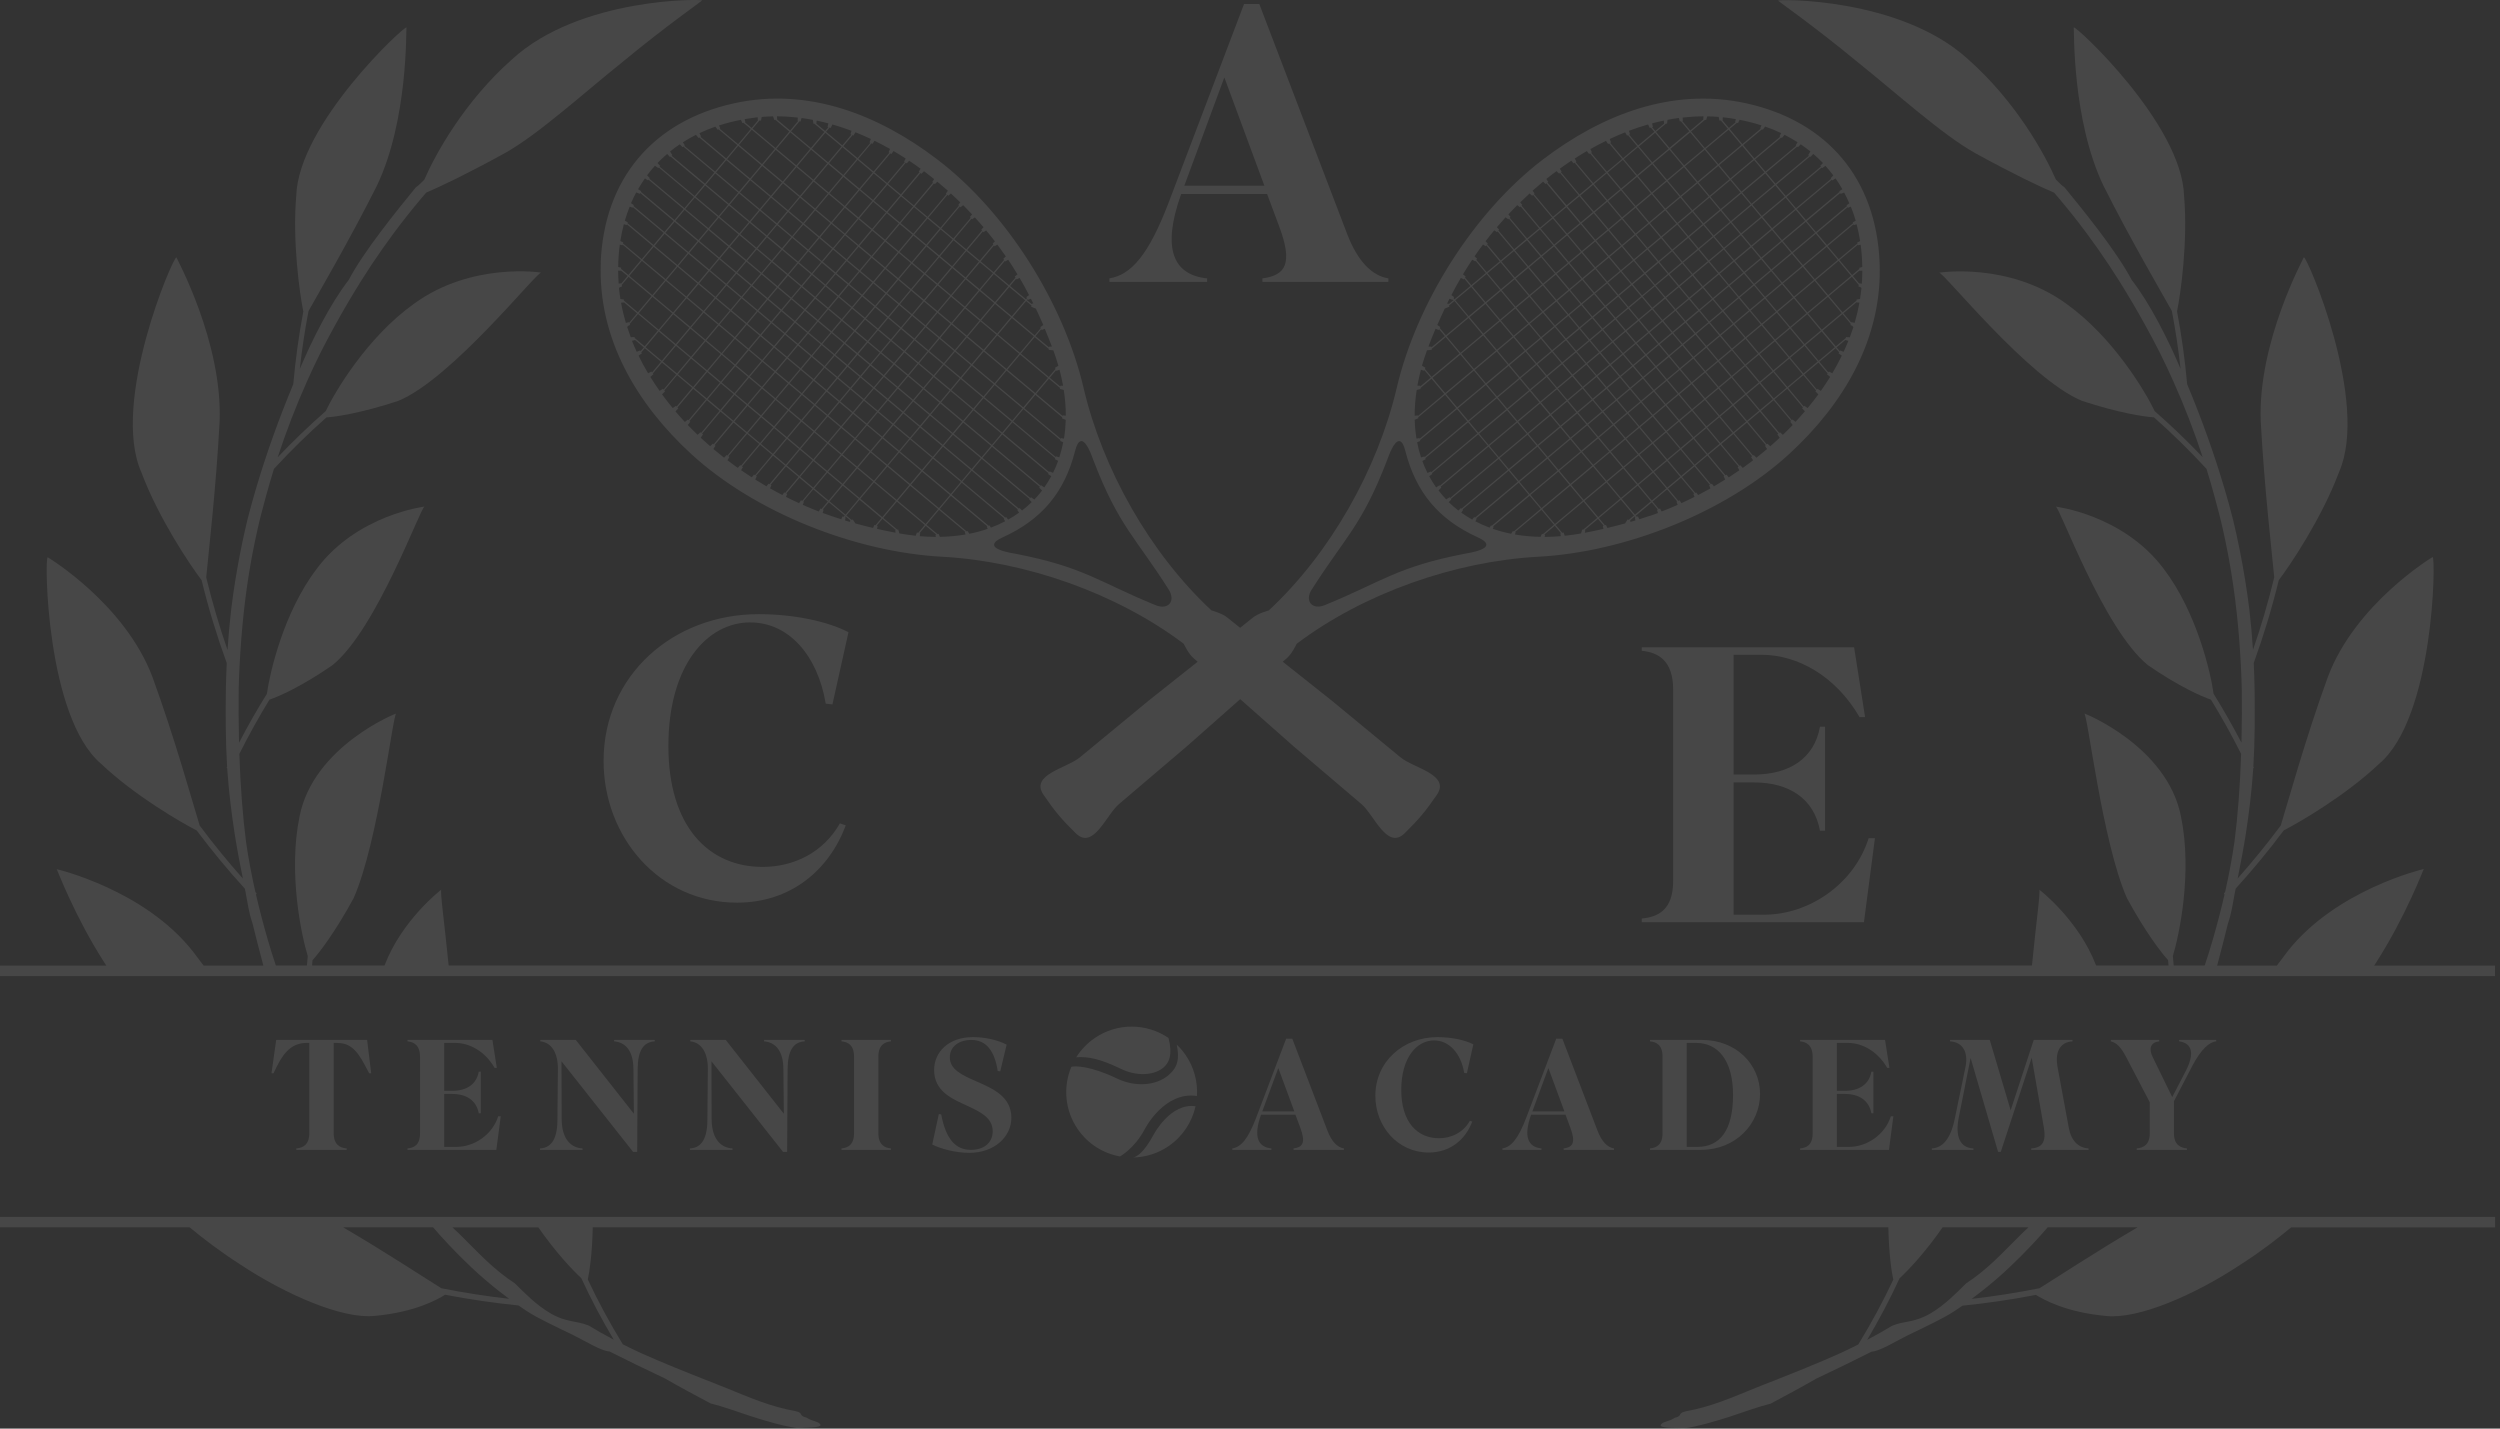 <svg width="350" height="200" viewBox="0 0 350 200" fill="none" xmlns="http://www.w3.org/2000/svg">
<rect x="0" y="0" width="350" height="200" fill="#333333" stroke="none"/>
<path d="M168.99 38.975C164.264 38.477 162.615 34.857 165.363 27.163H177.395L179.095 31.721C181.015 36.887 180.026 38.535 176.736 38.975V39.466H194.373V38.975C192.065 38.587 190.087 36.608 188.606 32.768L176.303 0.563H174.164L163.67 28.203C160.813 35.736 158.343 38.477 155.317 38.975V39.466H168.998V38.975H168.99ZM171.408 10.837L177.014 26.005H165.803L171.408 10.837Z" fill="white" fill-opacity="0.1"/>
<path d="M105.056 87.14C110.384 87.14 114.451 91.697 115.608 98.512L116.539 98.622L118.788 88.51C115.821 86.971 111.094 85.982 106.207 85.982C94.285 85.982 84.502 94.496 84.502 106.536C84.502 117.198 92.306 126.372 103.188 126.372C110.662 126.372 116.048 121.865 118.407 115.549L117.587 115.27C115.279 119.337 111.16 121.367 106.764 121.367C99.238 121.367 93.574 115.761 93.574 104.44C93.574 93.119 99.011 87.132 105.056 87.132V87.14Z" fill="white" fill-opacity="0.1"/>
<path d="M229.846 129.105H260.952L262.491 117.344H261.612C259.575 123.778 253.258 128.057 246.993 128.057H242.706V109.54H245.564C250.452 109.54 253.969 111.79 254.797 116.296H255.508V101.729H254.797C254.028 106.125 250.569 108.434 245.564 108.434H242.706V91.668H246.605C251.661 91.668 256.988 94.636 260.344 100.403H261.113L259.575 90.62H229.846V91.111C232.103 91.331 234.243 92.43 234.243 96.556V123.316C234.243 127.434 232.103 128.372 229.846 128.592V129.105Z" fill="white" fill-opacity="0.1"/>
<path d="M84.114 36.74C83.682 47.38 89.156 56.554 96.754 63.544C105.716 71.781 119.778 77.291 131.89 77.943C143.6 78.574 156.357 83.065 165.722 90.129C165.722 90.129 166.382 91.551 167.107 92.152C167.18 92.21 167.378 92.386 167.671 92.643C164.176 95.42 160.82 98.08 160.82 98.08C160.82 98.08 151.697 105.598 151.191 106.023C149.374 107.547 144.142 108.434 146.099 111.277C147.696 113.607 148.583 114.67 150.605 116.655C153.067 119.073 154.855 114.083 156.672 112.559C157.178 112.134 166.176 104.469 166.176 104.469C166.176 104.469 169.987 101.099 173.629 97.882C177.27 101.099 181.081 104.469 181.081 104.469C181.081 104.469 190.079 112.134 190.585 112.559C192.402 114.083 194.19 119.073 196.652 116.655C198.674 114.662 199.561 113.6 201.159 111.277C203.108 108.426 197.876 107.54 196.066 106.023C195.56 105.598 186.437 98.08 186.437 98.08C186.437 98.08 183.081 95.42 179.586 92.643C179.879 92.386 180.077 92.21 180.15 92.152C180.876 91.543 181.535 90.129 181.535 90.129C190.9 83.065 203.657 78.574 215.367 77.943C227.479 77.291 241.541 71.781 250.503 63.544C258.109 56.561 263.583 47.38 263.143 36.74C262.667 25.089 255.874 16.977 244.48 14.464C234.082 12.178 224.197 16.083 215.982 22.349C206.303 29.735 198.315 42.478 195.546 54.29C192.871 65.706 186.218 77.482 177.629 85.462C177.629 85.462 176.12 85.865 175.395 86.473C175.248 86.59 174.589 87.125 173.621 87.894C172.654 87.125 171.995 86.597 171.848 86.473C171.123 85.865 169.613 85.462 169.613 85.462C161.018 77.474 154.364 65.706 151.697 54.29C148.934 42.478 140.94 29.727 131.26 22.349C123.053 16.083 113.168 12.17 102.763 14.464C91.376 16.97 84.576 25.082 84.099 36.74H84.114ZM208.743 73.554L208.538 73.869C207.849 73.613 207.182 73.312 206.552 72.983L206.742 72.609L206.669 72.565L212.619 67.575L214.033 69.267L208.853 73.605L208.743 73.554ZM198.55 58.422L202.309 55.272L203.87 57.14L198.748 61.427L198.718 61.332L198.308 61.405C198.169 60.555 198.081 59.675 198.059 58.767L198.572 58.547L198.543 58.415L198.55 58.422ZM235.848 45.042L234.155 46.456L232.873 44.925L234.565 43.511L235.848 45.042ZM234.69 43.401L236.47 41.906L237.753 43.438L235.972 44.932L234.69 43.401ZM227.714 46.339L229.407 44.925L230.733 46.5L229.04 47.915L227.714 46.339ZM228.908 48.025L227.23 49.431L225.904 47.856L227.582 46.449L228.908 48.025ZM230.843 46.632L232.125 48.164L230.433 49.578L229.15 48.047L230.843 46.632ZM230.967 46.522L232.741 45.042L234.023 46.574L232.25 48.054L230.967 46.522ZM232.763 44.8L231.436 43.225L233.129 41.811L234.455 43.386L232.763 44.8ZM232.631 44.903L230.858 46.383L229.531 44.808L231.305 43.328L232.631 44.903ZM229.421 44.676L228.095 43.093L229.868 41.613L231.195 43.196L229.421 44.676ZM229.297 44.786L227.604 46.2L226.278 44.617L227.97 43.203L229.297 44.786ZM227.472 46.31L225.794 47.717L224.468 46.134L226.146 44.727L227.472 46.31ZM225.67 47.827L223.992 49.234L222.665 47.651L224.343 46.244L225.67 47.827ZM223.86 49.336L222.101 50.809L220.775 49.226L222.533 47.754L223.86 49.336ZM223.97 49.475L225.296 51.051L223.537 52.524L222.211 50.948L223.97 49.475ZM224.101 49.366L225.779 47.959L227.106 49.534L225.428 50.941L224.101 49.366ZM227.216 49.673L228.498 51.205L226.82 52.612L225.538 51.08L227.216 49.673ZM227.34 49.563L229.018 48.157L230.301 49.688L228.623 51.095L227.34 49.563ZM230.418 49.82L231.708 51.359L230.03 52.766L228.74 51.227L230.418 49.82ZM230.542 49.71L232.235 48.296L233.525 49.834L231.832 51.249L230.542 49.71ZM232.367 48.186L234.14 46.706L235.43 48.244L233.657 49.725L232.367 48.186ZM234.265 46.596L235.958 45.181L237.247 46.72L235.555 48.135L234.265 46.596ZM236.089 45.072L237.877 43.577L239.167 45.115L237.386 46.61L236.097 45.072H236.089ZM238.002 43.467L239.783 41.972L241.072 43.511L239.292 45.006L238.002 43.467ZM237.892 43.335L236.61 41.803L238.398 40.309L239.68 41.84L237.892 43.335ZM236.492 41.672L235.166 40.096L236.947 38.601L238.273 40.177L236.492 41.672ZM236.368 41.774L234.58 43.269L233.254 41.694L235.034 40.199L236.361 41.774H236.368ZM233.144 41.562L231.817 39.979L233.598 38.484L234.924 40.067L233.144 41.562ZM233.012 41.664L231.319 43.078L229.993 41.496L231.686 40.081L233.012 41.664ZM229.89 41.371L228.586 39.81L230.279 38.396L231.583 39.957L229.89 41.371ZM229.758 41.481L227.985 42.961L226.681 41.4L228.454 39.92L229.758 41.481ZM227.861 43.071L226.168 44.485L224.864 42.925L226.556 41.51L227.861 43.071ZM226.036 44.595L224.358 46.002L223.054 44.441L224.732 43.035L226.036 44.595ZM224.226 46.112L222.548 47.519L221.244 45.958L222.922 44.551L224.226 46.112ZM222.423 47.629L220.665 49.102L219.36 47.541L221.119 46.068L222.423 47.629ZM220.533 49.204L218.708 50.728L217.404 49.168L219.229 47.644L220.533 49.204ZM220.65 49.336L221.976 50.919L220.152 52.443L218.826 50.86L220.65 49.336ZM222.086 51.051L223.413 52.626L221.588 54.151L220.262 52.575L222.086 51.051ZM223.515 52.766L224.798 54.297L222.973 55.821L221.691 54.29L223.515 52.766ZM223.647 52.656L225.406 51.183L226.688 52.714L224.929 54.187L223.647 52.656ZM226.798 52.853L228.088 54.392L226.329 55.865L225.039 54.326L226.798 52.853ZM226.93 52.744L228.608 51.337L229.898 52.876L228.22 54.282L226.93 52.744ZM230.008 53.007L231.422 54.7L229.744 56.107L228.329 54.414L230.008 53.007ZM230.139 52.898L231.817 51.491L233.232 53.183L231.554 54.59L230.139 52.898ZM231.949 51.388L233.642 49.974L235.056 51.666L233.364 53.081L231.949 51.388ZM233.767 49.856L235.54 48.376L236.954 50.069L235.181 51.549L233.767 49.856ZM235.664 48.266L237.357 46.852L238.771 48.545L237.079 49.959L235.664 48.266ZM237.489 46.742L239.27 45.247L240.684 46.94L238.903 48.435L237.489 46.742ZM239.402 45.138L241.182 43.643L242.596 45.335L240.816 46.83L239.402 45.138ZM241.314 43.533L243.439 41.752L244.853 43.445L242.728 45.225L241.314 43.533ZM241.204 43.401L239.914 41.862L242.04 40.081L243.329 41.62L241.204 43.401ZM239.805 41.73L238.522 40.199L240.647 38.418L241.93 39.95L239.805 41.73ZM238.405 40.067L237.079 38.491L239.204 36.711L240.53 38.286L238.405 40.067ZM236.969 38.352L235.642 36.769L237.768 34.989L239.094 36.572L236.969 38.352ZM236.844 38.462L235.064 39.957L233.737 38.374L235.525 36.879L236.852 38.462H236.844ZM233.62 38.242L232.316 36.681L234.096 35.187L235.401 36.747L233.62 38.242ZM233.495 38.352L231.708 39.847L230.403 38.286L232.184 36.791L233.488 38.352H233.495ZM230.286 38.147L228.85 36.432L230.63 34.937L232.067 36.652L230.279 38.147H230.286ZM230.161 38.257L228.469 39.671L227.032 37.956L228.725 36.542L230.161 38.257ZM228.337 39.781L226.564 41.261L225.127 39.547L226.901 38.066L228.337 39.781ZM226.439 41.378L224.746 42.793L223.31 41.078L225.003 39.664L226.439 41.378ZM224.614 42.903L222.936 44.309L221.5 42.595L223.178 41.188L224.614 42.903ZM222.812 44.419L221.134 45.826L219.698 44.112L221.376 42.705L222.812 44.419ZM221.002 45.929L219.243 47.402L217.807 45.687L219.566 44.214L221.002 45.929ZM219.119 47.512L217.294 49.036L215.858 47.321L217.682 45.797L219.119 47.512ZM217.162 49.146L215.132 50.846L213.696 49.131L215.726 47.431L217.162 49.146ZM217.279 49.278L218.584 50.838L216.554 52.538L215.25 50.978L217.279 49.278ZM218.694 50.978L220.02 52.56L217.99 54.26L216.664 52.678L218.694 50.978ZM220.13 52.692L221.456 54.268L219.426 55.968L218.1 54.392L220.13 52.692ZM221.566 54.4L222.848 55.931L220.819 57.631L219.536 56.1L221.566 54.4ZM222.966 56.063L224.255 57.602L222.226 59.302L220.936 57.763L222.966 56.063ZM223.09 55.96L224.915 54.436L226.204 55.975L224.38 57.499L223.09 55.96ZM226.314 56.1L227.729 57.792L225.904 59.316L224.49 57.624L226.314 56.1ZM226.446 55.997L228.205 54.524L229.619 56.217L227.861 57.69L226.446 55.997ZM229.729 56.349L231.275 58.188L229.517 59.661L227.97 57.822L229.729 56.349ZM229.854 56.239L231.532 54.832L233.078 56.671L231.4 58.078L229.854 56.239ZM231.664 54.722L233.342 53.315L234.888 55.154L233.21 56.561L231.664 54.722ZM233.473 53.205L235.166 51.791L236.712 53.63L235.02 55.044L233.473 53.205ZM235.291 51.681L237.064 50.201L238.61 52.04L236.837 53.52L235.291 51.681ZM237.196 50.091L238.889 48.677L240.435 50.516L238.742 51.93L237.196 50.091ZM239.013 48.567L240.794 47.072L242.34 48.911L240.559 50.406L239.013 48.567ZM240.926 46.962L242.706 45.467L244.252 47.306L242.472 48.801L240.926 46.962ZM242.838 45.357L244.963 43.577L246.509 45.416L244.384 47.197L242.838 45.357ZM245.095 43.474L247.088 41.803L248.634 43.643L246.641 45.313L245.095 43.474ZM244.985 43.335L243.571 41.642L245.564 39.971L246.978 41.664L244.985 43.335ZM243.454 41.518L242.164 39.979L244.157 38.308L245.447 39.847L243.454 41.518ZM242.054 39.847L240.772 38.316L242.765 36.645L244.047 38.176L242.054 39.847ZM240.662 38.176L239.336 36.601L241.329 34.93L242.655 36.505L240.662 38.176ZM239.226 36.462L237.899 34.879L239.893 33.208L241.219 34.791L239.226 36.462ZM237.789 34.747L236.485 33.186L238.478 31.515L239.783 33.076L237.789 34.747ZM237.658 34.857L235.533 36.637L234.228 35.077L236.353 33.296L237.658 34.857ZM234.118 34.945L232.682 33.23L234.807 31.449L236.243 33.164L234.118 34.945ZM233.986 35.055L232.206 36.55L230.77 34.835L232.55 33.34L233.986 35.055ZM230.652 34.703L229.092 32.834L230.879 31.34L232.44 33.208L230.652 34.703ZM230.528 34.806L228.747 36.3L227.186 34.432L228.967 32.937L230.528 34.806ZM228.615 36.41L226.923 37.825L225.362 35.956L227.054 34.542L228.615 36.41ZM226.791 37.934L225.017 39.415L223.457 37.546L225.23 36.066L226.791 37.934ZM224.893 39.532L223.2 40.946L221.639 39.078L223.332 37.663L224.893 39.532ZM223.068 41.056L221.39 42.463L219.829 40.594L221.507 39.187L223.068 41.056ZM221.266 42.573L219.588 43.98L218.027 42.111L219.705 40.704L221.266 42.573ZM219.456 44.082L217.697 45.555L216.136 43.687L217.895 42.214L219.456 44.082ZM217.565 45.665L215.741 47.189L214.18 45.321L216.004 43.797L217.565 45.665ZM215.616 47.299L213.586 48.999L212.025 47.131L214.055 45.431L215.616 47.299ZM213.454 49.109L211.227 50.97L209.666 49.102L211.894 47.24L213.454 49.109ZM213.572 49.241L215.008 50.956L212.78 52.817L211.344 51.102L213.572 49.241ZM215.118 51.087L216.422 52.648L214.194 54.51L212.89 52.949L215.118 51.087ZM216.539 52.78L217.866 54.363L215.638 56.224L214.312 54.642L216.539 52.78ZM217.976 54.495L219.302 56.07L217.074 57.932L215.748 56.356L217.976 54.495ZM219.404 56.21L220.687 57.741L218.459 59.602L217.177 58.071L219.404 56.21ZM220.804 57.873L222.094 59.412L219.866 61.273L218.576 59.734L220.804 57.873ZM222.204 59.544L223.618 61.236L221.39 63.098L219.976 61.405L222.204 59.544ZM222.335 59.441L224.365 57.741L225.779 59.434L223.75 61.134L222.335 59.441ZM225.889 59.558L227.436 61.398L225.406 63.098L223.86 61.258L225.889 59.558ZM226.021 59.448L227.846 57.924L229.392 59.764L227.567 61.288L226.021 59.448ZM229.495 59.903L231.253 61.998L229.429 63.523L227.67 61.427L229.495 59.903ZM229.626 59.793L231.385 58.32L233.144 60.416L231.385 61.889L229.626 59.793ZM231.51 58.21L233.188 56.803L234.946 58.899L233.268 60.306L231.51 58.21ZM233.32 56.693L234.998 55.286L236.756 57.382L235.078 58.789L233.32 56.693ZM235.13 55.184L236.822 53.77L238.581 55.865L236.888 57.279L235.13 55.184ZM236.947 53.652L238.72 52.172L240.479 54.268L238.705 55.748L236.947 53.652ZM238.845 52.062L240.537 50.648L242.296 52.744L240.603 54.158L238.845 52.062ZM240.669 50.538L242.457 49.043L244.216 51.139L242.435 52.634L240.677 50.538H240.669ZM242.582 48.933L244.362 47.438L246.121 49.534L244.333 51.029L242.574 48.933H242.582ZM244.494 47.328L246.619 45.548L248.378 47.644L246.253 49.424L244.494 47.328ZM246.751 45.445L248.744 43.775L250.503 45.87L248.51 47.541L246.751 45.445ZM248.869 43.665L251.14 41.759L252.899 43.855L250.628 45.76L248.869 43.665ZM248.759 43.533L247.213 41.694L249.484 39.788L251.031 41.628L248.759 43.533ZM247.103 41.562L245.689 39.869L247.96 37.964L249.374 39.656L247.103 41.562ZM245.579 39.737L244.289 38.198L246.561 36.293L247.85 37.832L245.579 39.737ZM244.179 38.066L242.897 36.535L245.168 34.63L246.451 36.161L244.179 38.066ZM242.78 36.396L241.453 34.82L243.725 32.915L245.051 34.49L242.78 36.396ZM241.351 34.688L240.024 33.105L242.296 31.2L243.622 32.783L241.351 34.688ZM239.914 32.974L238.61 31.413L240.882 29.508L242.186 31.068L239.914 32.974ZM238.493 31.274L237.057 29.559L239.328 27.654L240.765 29.368L238.493 31.274ZM238.361 31.384L236.368 33.054L234.932 31.34L236.925 29.669L238.361 31.384ZM234.822 31.208L233.261 29.339L235.254 27.668L236.815 29.537L234.822 31.208ZM234.69 31.318L232.565 33.098L231.004 31.23L233.129 29.449L234.69 31.318ZM230.894 31.098L229.114 28.973L231.239 27.192L233.019 29.317L230.894 31.098ZM230.762 31.208L228.982 32.703L227.201 30.578L228.982 29.083L230.762 31.208ZM228.85 32.805L227.069 34.3L225.289 32.175L227.069 30.68L228.85 32.805ZM226.937 34.41L225.245 35.824L223.464 33.699L225.157 32.285L226.937 34.41ZM225.113 35.934L223.339 37.414L221.559 35.289L223.332 33.809L225.113 35.934ZM223.215 37.531L221.522 38.946L219.741 36.821L221.434 35.406L223.215 37.531ZM221.398 39.056L219.72 40.462L217.939 38.337L219.617 36.931L221.398 39.056ZM219.588 40.572L217.91 41.979L216.129 39.854L217.807 38.447L219.588 40.572ZM217.778 42.082L216.019 43.555L214.238 41.43L215.997 39.957L217.778 42.082ZM215.894 43.665L214.07 45.189L212.289 43.064L214.114 41.54L215.894 43.665ZM213.938 45.299L211.908 46.999L210.128 44.874L212.157 43.174L213.938 45.299ZM211.784 47.109L209.556 48.97L207.775 46.845L210.003 44.984L211.784 47.109ZM211.102 51.08L208.032 53.652L206.471 51.784L209.541 49.212L211.102 51.08ZM211.219 51.219L212.656 52.934L209.585 55.506L208.149 53.791L211.219 51.219ZM212.766 53.066L214.07 54.627L211 57.199L209.695 55.638L212.766 53.066ZM214.18 54.759L215.506 56.342L212.436 58.913L211.11 57.331L214.18 54.759ZM215.616 56.473L216.942 58.049L213.872 60.621L212.546 59.045L215.616 56.473ZM217.052 58.181L218.335 59.712L215.264 62.284L213.982 60.753L217.052 58.181ZM218.452 59.851L219.741 61.39L216.671 63.962L215.382 62.423L218.452 59.851ZM219.851 61.522L221.266 63.215L218.195 65.787L216.781 64.094L219.851 61.522ZM221.376 63.339L222.922 65.179L219.851 67.751L218.305 65.911L221.376 63.339ZM221.507 63.237L223.735 61.376L225.281 63.215L223.054 65.076L221.507 63.237ZM225.384 63.347L227.142 65.442L224.915 67.304L223.156 65.208L225.384 63.347ZM225.516 63.237L227.545 61.537L229.304 63.633L227.274 65.332L225.516 63.237ZM229.414 63.764L231.326 66.043L229.297 67.743L227.384 65.464L229.414 63.764ZM229.539 63.654L231.363 62.13L233.276 64.409L231.451 65.933L229.539 63.654ZM231.495 62.02L233.254 60.547L235.166 62.826L233.408 64.299L231.495 62.02ZM233.378 60.438L235.056 59.031L236.969 61.31L235.291 62.717L233.378 60.438ZM235.188 58.928L236.866 57.521L238.779 59.8L237.101 61.207L235.188 58.928ZM236.998 57.411L238.691 55.997L240.603 58.276L238.911 59.69L236.998 57.411ZM238.815 55.887L240.589 54.407L242.501 56.686L240.728 58.166L238.815 55.887ZM240.713 54.29L242.406 52.876L244.318 55.154L242.626 56.569L240.713 54.29ZM242.538 52.766L244.318 51.271L246.231 53.55L244.443 55.044L242.53 52.766H242.538ZM244.45 51.161L246.238 49.666L248.151 51.945L246.37 53.44L244.458 51.161H244.45ZM246.363 49.563L248.488 47.783L250.4 50.062L248.275 51.842L246.363 49.563ZM248.612 47.673L250.606 46.002L252.518 48.281L250.525 49.952L248.612 47.673ZM250.737 45.892L253.009 43.987L254.922 46.266L252.65 48.171L250.737 45.892ZM251.272 41.65L254.05 39.327L255.808 41.422L253.031 43.745L251.272 41.65ZM251.162 41.518L249.616 39.678L252.393 37.355L253.94 39.195L251.162 41.518ZM249.506 39.547L248.092 37.854L250.869 35.531L252.284 37.224L249.506 39.547ZM247.982 37.722L246.693 36.183L249.47 33.86L250.759 35.399L247.982 37.722ZM246.583 36.051L245.3 34.52L248.077 32.197L249.36 33.728L246.583 36.051ZM245.183 34.388L243.857 32.812L246.634 30.489L247.96 32.065L245.183 34.388ZM243.754 32.673L242.428 31.09L245.205 28.767L246.531 30.35L243.754 32.673ZM242.318 30.959L241.014 29.398L243.791 27.075L245.095 28.636L242.318 30.959ZM240.896 29.266L239.46 27.551L242.237 25.228L243.674 26.943L240.896 29.266ZM239.35 27.419L237.789 25.551L240.567 23.228L242.127 25.096L239.35 27.419ZM239.218 27.522L236.947 29.427L235.386 27.558L237.658 25.653L239.218 27.522ZM235.269 27.427L233.488 25.302L235.76 23.396L237.54 25.521L235.269 27.427ZM235.137 27.537L233.144 29.207L231.363 27.082L233.356 25.412L235.137 27.537ZM231.253 26.95L229.319 24.642L231.312 22.971L233.246 25.28L231.253 26.95ZM231.121 27.06L228.996 28.841L227.062 26.533L229.187 24.752L231.121 27.06ZM228.872 28.943L227.084 30.438L225.149 28.13L226.93 26.635L228.864 28.943H228.872ZM226.959 30.548L225.179 32.043L223.244 29.735L225.025 28.24L226.959 30.548ZM225.047 32.153L223.354 33.567L221.42 31.259L223.112 29.845L225.047 32.153ZM223.222 33.677L221.449 35.157L219.514 32.849L221.288 31.369L223.222 33.677ZM221.324 35.267L219.632 36.681L217.697 34.373L219.39 32.959L221.324 35.267ZM219.5 36.799L217.822 38.206L215.887 35.897L217.565 34.49L219.5 36.799ZM217.697 38.308L216.019 39.715L214.085 37.407L215.763 36L217.697 38.308ZM215.887 39.825L214.129 41.298L212.194 38.99L213.953 37.517L215.887 39.825ZM213.997 41.408L212.172 42.932L210.238 40.624L212.062 39.099L213.997 41.408ZM212.047 43.042L210.018 44.742L208.083 42.434L210.113 40.734L212.047 43.042ZM209.893 44.852L207.666 46.713L205.731 44.405L207.959 42.544L209.893 44.852ZM209.424 49.08L206.354 51.652L204.573 49.527L207.644 46.955L209.424 49.08ZM207.907 53.762L204.002 57.03L202.441 55.162L206.347 51.894L207.907 53.762ZM208.017 53.894L209.453 55.609L205.548 58.877L204.112 57.162L208.017 53.894ZM209.563 55.741L210.868 57.301L206.962 60.569L205.658 59.009L209.563 55.741ZM210.985 57.441L212.311 59.023L208.406 62.291L207.079 60.709L210.985 57.441ZM212.421 59.155L213.747 60.731L209.842 63.999L208.516 62.423L212.421 59.155ZM213.85 60.863L215.132 62.394L211.227 65.662L209.944 64.131L213.85 60.863ZM215.25 62.526L216.539 64.065L212.634 67.333L211.344 65.794L215.25 62.526ZM216.649 64.204L218.063 65.897L214.158 69.165L212.744 67.472L216.649 64.204ZM218.173 66.021L219.72 67.861L215.814 71.129L214.268 69.289L218.173 66.021ZM219.829 68L221.588 70.096L217.682 73.364L215.924 71.268L219.829 68ZM219.961 67.89L223.032 65.318L224.79 67.413L221.72 69.986L219.961 67.89ZM224.9 67.545L226.813 69.824L223.742 72.396L221.83 70.117L224.9 67.545ZM225.025 67.436L227.252 65.574L229.165 67.853L226.937 69.714L225.025 67.436ZM229.275 67.985L231.121 70.191L228.894 72.052L227.047 69.846L229.275 67.985ZM229.407 67.875L231.436 66.175L233.283 68.381L231.253 70.081L229.407 67.875ZM231.561 66.065L233.386 64.541L235.232 66.747L233.408 68.271L231.561 66.065ZM233.517 64.431L235.276 62.958L237.123 65.164L235.364 66.637L233.517 64.431ZM235.401 62.856L237.079 61.449L238.925 63.654L237.247 65.061L235.401 62.856ZM237.211 61.339L238.889 59.932L240.735 62.138L239.057 63.544L237.211 61.339ZM239.013 59.822L240.706 58.408L242.552 60.614L240.86 62.028L239.013 59.822ZM240.838 58.298L242.611 56.818L244.458 59.023L242.684 60.504L240.838 58.298ZM242.736 56.708L244.428 55.294L246.275 57.499L244.582 58.913L242.736 56.708ZM244.56 55.184L246.341 53.689L248.187 55.895L246.399 57.389L244.553 55.184H244.56ZM246.473 53.579L248.261 52.084L250.107 54.29L248.327 55.785L246.48 53.579H246.473ZM248.385 51.974L250.51 50.194L252.357 52.399L250.232 54.18L248.385 51.974ZM250.635 50.084L252.628 48.413L254.475 50.619L252.481 52.289L250.635 50.084ZM252.76 48.31L255.031 46.405L256.878 48.611L254.606 50.516L252.76 48.31ZM253.141 43.877L255.918 41.554L257.831 43.833L255.053 46.156L253.141 43.877ZM254.181 39.217L257.398 36.52L259.157 38.616L255.94 41.312L254.181 39.217ZM254.072 39.085L252.525 37.246L255.742 34.549L257.288 36.388L254.072 39.085ZM252.415 37.114L251.001 35.421L254.218 32.724L255.632 34.417L252.415 37.114ZM250.891 35.289L249.602 33.75L252.818 31.054L254.108 32.593L250.891 35.289ZM249.484 33.618L248.202 32.087L251.419 29.39L252.701 30.922L249.484 33.618ZM248.092 31.948L246.766 30.372L249.983 27.676L251.309 29.259L248.092 31.955V31.948ZM246.656 30.24L245.33 28.658L248.546 25.961L249.873 27.544L246.656 30.24ZM245.22 28.526L243.915 26.965L247.132 24.268L248.437 25.829L245.22 28.526ZM243.798 26.826L242.362 25.111L245.579 22.415L247.015 24.129L243.798 26.826ZM242.252 24.979L240.691 23.111L243.908 20.414L245.469 22.283L242.252 24.979ZM240.574 22.979L238.793 20.854L242.01 18.157L243.791 20.282L240.574 22.979ZM240.449 23.089L237.672 25.412L235.892 23.286L238.669 20.964L240.449 23.089ZM235.782 23.155L233.847 20.846L236.624 18.523L238.559 20.832L235.782 23.155ZM235.65 23.265L233.378 25.17L231.444 22.861L233.715 20.956L235.65 23.265ZM231.326 22.73L229.451 20.495L231.722 18.589L233.598 20.824L231.326 22.73ZM231.195 22.832L229.201 24.503L227.326 22.268L229.319 20.597L231.195 22.832ZM229.077 24.613L226.952 26.393L225.076 24.158L227.201 22.378L229.077 24.613ZM226.82 26.503L225.032 27.998L223.156 25.763L224.944 24.268L226.82 26.503ZM224.907 28.108L223.127 29.603L221.251 27.368L223.032 25.873L224.907 28.108ZM222.995 29.706L221.302 31.12L219.426 28.885L221.119 27.471L222.995 29.706ZM221.17 31.237L219.397 32.717L217.521 30.482L219.294 29.002L221.17 31.237ZM219.273 32.827L217.58 34.241L215.704 32.006L217.397 30.592L219.273 32.827ZM217.455 34.351L215.777 35.758L213.901 33.523L215.579 32.116L217.455 34.351ZM215.645 35.868L213.967 37.275L212.091 35.04L213.769 33.633L215.645 35.868ZM213.835 37.377L212.077 38.85L210.201 36.615L211.96 35.143L213.835 37.377ZM211.952 38.96L210.128 40.484L208.252 38.249L210.076 36.725L211.952 38.96ZM210.003 40.594L207.973 42.294L206.097 40.059L208.127 38.359L210.003 40.594ZM207.841 42.404L205.614 44.266L203.738 42.031L205.965 40.169L207.841 42.404ZM207.534 46.823L204.463 49.395L202.529 47.087L205.599 44.515L207.534 46.823ZM206.229 51.762L202.324 55.03L200.543 52.905L204.449 49.637L206.229 51.762ZM198.411 61.94L198.484 61.881L198.836 61.735L198.799 61.617L203.98 57.279L205.416 58.994L199.466 63.984L199.429 63.904L198.946 64.043C198.726 63.369 198.543 62.665 198.403 61.94H198.411ZM199.59 64.277L199.539 64.145L205.533 59.126L206.837 60.687L200.382 66.102L200.331 66.007L199.847 66.212C199.576 65.677 199.341 65.12 199.129 64.541L199.59 64.285V64.277ZM200.528 66.358L200.47 66.249L206.955 60.811L208.281 62.394L201.584 68.007L201.518 67.934L201.063 68.242C200.704 67.743 200.382 67.216 200.089 66.666L200.528 66.358ZM201.781 68.249L201.693 68.139L208.391 62.526L209.717 64.101L203.02 69.714L202.932 69.612L202.47 69.92C202.089 69.517 201.723 69.099 201.393 68.659L201.796 68.242L201.781 68.249ZM203.181 69.927L203.122 69.854L209.82 64.241L211.102 65.772L204.617 71.209L204.522 71.136L204.178 71.48C203.701 71.114 203.247 70.718 202.822 70.301L203.181 69.934V69.927ZM204.844 71.385L204.756 71.319L211.212 65.904L212.502 67.443L206.508 72.462L206.391 72.389L206.105 72.741C205.577 72.44 205.064 72.118 204.581 71.773L204.837 71.385H204.844ZM211.806 74.346L211.556 74.727C210.67 74.551 209.813 74.316 208.999 74.038L209.116 73.737L209.028 73.693L214.15 69.407L215.697 71.246L211.938 74.397L211.813 74.346H211.806ZM215.872 74.734L215.675 75.159C214.429 75.137 213.227 75.027 212.091 74.829L212.187 74.499L212.113 74.47L215.799 71.378L217.558 73.474L216.004 74.778L215.872 74.734ZM218.503 75.064C217.734 75.13 216.986 75.166 216.246 75.166L216.305 74.88L216.195 74.844L217.668 73.613L218.54 74.653L218.452 74.675L218.51 75.064H218.503ZM221.515 74.126L221.346 74.683C220.577 74.822 219.815 74.932 219.067 75.005L218.891 74.551L218.716 74.595L217.792 73.496L221.698 70.227L223.61 72.506L221.639 74.155L221.515 74.126ZM224.482 74.045C223.632 74.236 222.768 74.419 221.888 74.587L221.932 74.236L221.845 74.214L223.72 72.645L224.519 73.598L224.402 73.635L224.482 74.045ZM227.868 72.726L227.501 73.283C226.695 73.503 225.875 73.715 225.032 73.913L224.834 73.488L224.688 73.532L223.845 72.528L226.915 69.956L228.762 72.162L228.014 72.785L227.861 72.719L227.868 72.726ZM228.952 72.865C228.711 72.939 228.469 73.012 228.227 73.078L228.278 72.902L228.198 72.865L228.879 72.294L228.974 72.411L228.879 72.448L228.96 72.865H228.952ZM230.931 72.228C230.462 72.389 229.978 72.543 229.502 72.697L229.304 72.294L229.15 72.352L229.018 72.191L231.246 70.33L232.089 71.334L231.986 71.378L232.111 71.825C231.722 71.971 231.334 72.111 230.945 72.243L230.931 72.228ZM232.631 71.612L232.404 71.195L232.242 71.261L231.363 70.213L233.393 68.513L234.8 70.191L234.712 70.235L234.866 70.682C234.118 71.011 233.371 71.326 232.623 71.612H232.631ZM235.401 70.447L235.137 70.037L234.961 70.117L233.525 68.403L235.349 66.879L237.196 69.084L237.071 69.15L237.233 69.561C236.624 69.868 236.016 70.161 235.401 70.44V70.447ZM237.731 69.311L237.474 68.945L237.35 69.011L235.474 66.776L237.233 65.303L239.394 67.882L239.277 67.948L239.468 68.374C238.896 68.696 238.317 69.011 237.738 69.311H237.731ZM239.951 68.088L239.665 67.714L239.533 67.787L237.357 65.186L239.035 63.779L241.417 66.622L241.314 66.688L241.527 67.135C241.006 67.465 240.479 67.78 239.951 68.088ZM242.018 66.827L241.71 66.446L241.571 66.534L239.174 63.676L240.852 62.27L243.395 65.311L243.271 65.398L243.512 65.838C243.021 66.175 242.523 66.512 242.025 66.835L242.018 66.827ZM243.974 65.501L243.644 65.135L243.534 65.215L240.977 62.167L242.67 60.753L245.293 63.882L245.154 63.992L245.432 64.446C244.956 64.812 244.472 65.164 243.981 65.516L243.974 65.501ZM245.894 64.079L245.52 63.706L245.425 63.779L242.794 60.643L244.568 59.163L247.213 62.321L247.096 62.416L247.396 62.863C246.905 63.281 246.407 63.684 245.894 64.087V64.079ZM249.03 61.405C248.642 61.771 248.239 62.123 247.836 62.475L247.447 62.116L247.337 62.204L244.692 59.045L246.385 57.631L248.964 60.716L248.84 60.819L249.155 61.288C249.111 61.332 249.067 61.368 249.023 61.412L249.03 61.405ZM249.594 60.877L249.206 60.518L249.103 60.606L246.524 57.521L248.312 56.026L250.752 58.943L250.635 59.053L250.979 59.5C250.532 59.969 250.071 60.43 249.602 60.877H249.594ZM251.375 59.067L250.957 58.73L250.862 58.818L248.429 55.909L250.21 54.414L252.408 57.038L252.298 57.155L252.687 57.58C252.262 58.078 251.822 58.576 251.368 59.06L251.375 59.067ZM253.075 57.133L252.613 56.818L252.525 56.913L250.342 54.304L252.467 52.524L254.255 54.663L254.152 54.788L254.57 55.206C254.093 55.858 253.588 56.503 253.068 57.133H253.075ZM254.922 54.722L254.445 54.436L254.365 54.539L252.591 52.428L254.584 50.758L255.867 52.282L255.786 52.399L256.219 52.766C255.808 53.425 255.376 54.077 254.922 54.722ZM256.526 52.26L256.05 52.018L255.969 52.135L254.716 50.648L256.988 48.743L257.479 49.329L257.398 49.475L257.853 49.791C257.442 50.633 256.995 51.454 256.519 52.267L256.526 52.26ZM258.109 49.256L257.625 49.065L257.567 49.168L257.12 48.633L258.351 47.6L258.769 47.717C258.563 48.237 258.344 48.75 258.102 49.256H258.109ZM258.966 47.218L258.431 47.197L258.409 47.328L257.017 48.494L255.171 46.288L257.948 43.965L259.113 45.357L259.062 45.496L259.333 45.628L259.472 45.797C259.318 46.281 259.15 46.757 258.974 47.226L258.966 47.218ZM259.648 45.196L259.194 45.101L259.172 45.167L258.072 43.855L259.926 42.302V42.338L260.322 42.368C260.153 43.32 259.926 44.266 259.655 45.189L259.648 45.196ZM260.41 41.855L259.919 41.935V42.082L257.962 43.723L256.05 41.444L259.267 38.748L260.227 39.891L260.175 40.096L260.505 40.221L260.6 40.338C260.549 40.843 260.483 41.349 260.403 41.855H260.41ZM260.703 38.902C260.696 39.173 260.674 39.444 260.659 39.715L260.293 39.671V39.7L259.406 38.645L260.351 37.854V37.912L260.725 37.898C260.725 38.235 260.718 38.565 260.703 38.909V38.902ZM260.718 37.377L260.3 37.495L260.322 37.641L259.289 38.506L257.53 36.41L260.109 34.249L260.139 34.337L260.491 34.256C260.63 35.267 260.703 36.308 260.718 37.385V37.377ZM260.417 33.75L260.007 33.956L260.051 34.08L257.42 36.286L255.874 34.447L259.494 31.413L259.538 31.515L259.926 31.398C260.131 32.16 260.293 32.944 260.417 33.758V33.75ZM259.794 30.9L259.384 31.134L259.428 31.244L255.772 34.307L254.357 32.614L258.673 29.002L258.717 29.09L259.12 28.929C259.377 29.566 259.604 30.226 259.802 30.9H259.794ZM258.915 28.46L258.519 28.731L258.578 28.848L254.233 32.49L252.943 30.951L257.625 27.031L257.684 27.148L258.182 26.958C258.446 27.449 258.688 27.954 258.915 28.474V28.46ZM257.933 26.489L257.501 26.767L257.545 26.855L252.833 30.805L251.551 29.273L256.468 25.155L256.548 25.258L256.973 24.972C257.318 25.463 257.64 25.968 257.933 26.489ZM256.673 24.554L256.292 24.95L256.358 25.03L251.441 29.149L250.115 27.573L255.031 23.455L255.097 23.536L255.566 23.221C255.955 23.653 256.321 24.1 256.665 24.561L256.673 24.554ZM253.866 21.55C254.335 21.953 254.79 22.378 255.215 22.825L254.841 23.213L254.929 23.316L250.012 27.434L248.686 25.851L253.397 21.901L253.478 21.96L253.866 21.543V21.55ZM252.1 20.201C252.569 20.517 253.024 20.854 253.456 21.205L253.148 21.718L253.251 21.799L248.568 25.719L247.264 24.158L251.609 20.517L251.719 20.597L252.108 20.201H252.1ZM249.477 19.308L249.836 18.875C250.466 19.198 251.075 19.542 251.661 19.916L251.39 20.355L251.47 20.414L247.154 24.026L245.718 22.312L249.374 19.242L249.47 19.308H249.477ZM246.788 18.164L247.118 17.717C247.894 17.989 248.642 18.289 249.36 18.633L249.133 19.08L249.228 19.139L245.608 22.173L244.047 20.304L246.678 18.099L246.795 18.164H246.788ZM243.322 17.234L243.542 16.772C244.604 16.977 245.63 17.234 246.605 17.556L246.429 17.967L246.509 18.011L243.93 20.172L242.149 18.047L243.183 17.183L243.322 17.227V17.234ZM241.168 16.845L241.19 16.42C241.277 16.428 241.373 16.435 241.461 16.45C241.988 16.508 242.508 16.589 243.014 16.677L242.926 17.102L242.985 17.124L242.04 17.915L241.146 16.845H241.175H241.168ZM238.705 16.772L238.852 16.802L239.028 16.288C239.555 16.296 240.083 16.325 240.618 16.369L240.721 16.882L240.926 16.867L241.9 18.025L238.683 20.722L236.749 18.414L238.705 16.772ZM235.577 16.457C236.544 16.347 237.518 16.288 238.493 16.288L238.456 16.713H238.493L236.639 18.274L235.525 16.941H235.591L235.577 16.45V16.457ZM233.386 17.307L233.452 16.772C233.979 16.67 234.514 16.589 235.042 16.516L235.086 16.677H235.078L235.093 16.699L235.174 16.992L235.32 16.97L236.5 18.377L233.723 20.7L231.847 18.465L233.239 17.3H233.378L233.386 17.307ZM231.297 17.27C231.839 17.124 232.382 16.999 232.931 16.882L232.975 17.307L231.744 18.34L231.29 17.798L231.4 17.761L231.297 17.27ZM230.733 17.424L230.96 17.908L231.114 17.857L231.612 18.45L229.341 20.355L228.073 18.846L228.198 18.787L228.051 18.311C228.938 17.974 229.832 17.681 230.733 17.424ZM227.516 18.523L227.787 18.985L227.919 18.927L229.216 20.473L227.223 22.143L225.428 20.004L225.545 19.938L225.362 19.461C226.073 19.124 226.798 18.809 227.523 18.523H227.516ZM224.827 19.711L225.135 20.157L225.274 20.084L227.091 22.253L224.966 24.034L222.753 21.389L222.863 21.323L222.658 20.868C223.369 20.465 224.094 20.084 224.827 19.725V19.711ZM222.152 21.147L222.467 21.557L222.607 21.477L224.834 24.137L223.054 25.631L220.584 22.686L220.687 22.612L220.46 22.195C221.016 21.836 221.581 21.484 222.152 21.147ZM219.976 22.502L220.313 22.876L220.445 22.781L222.922 25.734L221.141 27.229L218.525 24.107L218.628 24.019L218.371 23.623C218.899 23.235 219.434 22.869 219.976 22.502ZM217.433 24.32C217.587 24.202 217.748 24.078 217.91 23.961L218.276 24.312L218.401 24.21L221.016 27.331L219.324 28.745L216.642 25.543L216.744 25.455L216.488 25.052C216.803 24.803 217.118 24.554 217.433 24.305V24.32ZM216.041 25.433L216.385 25.77L216.503 25.668L219.185 28.87L217.411 30.35L214.751 27.17L214.839 27.09L214.561 26.694C215.044 26.262 215.535 25.844 216.041 25.426V25.433ZM214.143 27.082L214.502 27.405L214.634 27.287L217.294 30.46L215.601 31.875L213.015 28.782L213.11 28.687L212.832 28.328C213.264 27.903 213.704 27.492 214.15 27.082H214.143ZM212.421 28.724L212.78 29.009L212.89 28.899L215.469 31.977L213.791 33.384L211.359 30.482L211.469 30.358L211.168 30.013C211.578 29.574 211.989 29.141 212.414 28.716L212.421 28.724ZM210.787 30.431L211.168 30.702L211.249 30.607L213.66 33.486L211.982 34.893L209.776 32.255L209.871 32.138L209.563 31.808C209.959 31.34 210.362 30.878 210.78 30.424L210.787 30.431ZM209.204 32.248L209.578 32.497L209.666 32.395L211.857 35.003L210.098 36.476L208.2 34.212L208.288 34.095L207.973 33.78C208.369 33.259 208.779 32.746 209.204 32.241V32.248ZM207.629 34.234L208.003 34.468L208.091 34.351L209.966 36.586L208.142 38.11L206.684 36.374L206.794 36.22L206.434 35.883C206.816 35.326 207.211 34.776 207.622 34.234H207.629ZM206.119 36.359L206.537 36.593L206.588 36.52L208.017 38.22L205.987 39.92L205.101 38.858L205.189 38.711L204.815 38.403C205.225 37.715 205.665 37.033 206.119 36.352V36.359ZM204.28 39.319C204.361 39.18 204.441 39.048 204.522 38.909L204.947 39.114L205.006 39.019L205.856 40.038L203.628 41.899L203.489 41.737L203.577 41.591L203.196 41.312C203.547 40.631 203.906 39.964 204.28 39.319ZM202.932 41.825L203.35 41.987L203.401 41.899L203.496 42.016L202.815 42.587L202.793 42.499L202.58 42.522C202.697 42.287 202.807 42.06 202.925 41.833L202.932 41.825ZM202.258 43.203L202.91 42.932L202.873 42.763L203.621 42.141L205.497 44.375L202.426 46.947L201.569 45.929L201.642 45.79L201.225 45.496C201.562 44.712 201.913 43.95 202.265 43.203H202.258ZM200.983 46.032L201.415 46.2L201.474 46.09L202.28 47.057L200.404 48.626V48.538L199.979 48.516C200.301 47.666 200.631 46.837 200.975 46.032H200.983ZM199.796 49.043L200.44 48.97V48.838L202.397 47.189L204.331 49.497L200.426 52.766L199.488 51.652L199.561 51.491L199.078 51.19C199.283 50.479 199.517 49.761 199.781 49.036L199.796 49.043ZM198.931 51.762L199.378 51.908L199.415 51.82L200.301 52.876L198.828 54.106L198.814 53.989H198.433C198.565 53.264 198.733 52.516 198.931 51.754V51.762ZM198.337 54.597L198.88 54.458L198.858 54.326L200.411 53.022L202.192 55.147L198.506 58.239L198.491 58.159L198.052 58.203C198.052 57.045 198.14 55.843 198.337 54.605V54.597ZM183.645 82.538C188.269 75.24 190.643 73.657 194.183 64.453C194.402 63.852 195.165 61.654 195.919 61.757C196.293 61.808 196.542 62.336 196.74 63.112C198.228 68.938 201.415 72.741 206.889 75.225C207.622 75.555 208.098 75.899 208.083 76.273C208.054 77.035 205.753 77.401 205.123 77.511C195.443 79.387 193.472 81.461 185.463 84.721C183.697 85.44 182.62 84.135 183.638 82.531L183.645 82.538ZM90.291 24.972L90.716 25.258L90.797 25.155L95.714 29.273L94.431 30.805L89.72 26.855L89.764 26.767L89.331 26.489C89.632 25.968 89.954 25.463 90.291 24.972ZM149.206 58.774C149.176 59.683 149.096 60.562 148.956 61.412L148.546 61.339L148.517 61.434L143.395 57.148L144.956 55.279L148.715 58.43L148.685 58.562L149.198 58.782L149.206 58.774ZM121.47 47.717L119.792 46.31L121.119 44.727L122.797 46.134L121.47 47.717ZM122.921 46.244L124.599 47.651L123.273 49.234L121.595 47.827L122.921 46.244ZM116.422 46.632L118.114 48.047L116.832 49.578L115.139 48.164L116.422 46.632ZM115.007 48.054L113.234 46.574L114.516 45.042L116.29 46.522L115.007 48.054ZM116.532 46.5L117.858 44.925L119.551 46.339L118.224 47.915L116.532 46.5ZM119.675 46.442L121.353 47.849L120.027 49.424L118.349 48.017L119.675 46.442ZM119.66 46.2L117.968 44.786L119.294 43.203L120.987 44.617L119.66 46.2ZM117.843 44.676L116.07 43.196L117.396 41.613L119.17 43.093L117.843 44.676ZM117.726 44.808L116.4 46.383L114.626 44.903L115.953 43.328L117.726 44.808ZM114.502 44.8L112.809 43.386L114.135 41.811L115.828 43.225L114.502 44.8ZM114.392 44.932L113.11 46.464L111.417 45.05L112.699 43.518L114.392 44.932ZM111.292 44.94L109.512 43.445L110.794 41.913L112.575 43.408L111.292 44.94ZM111.175 45.072L109.885 46.61L108.105 45.115L109.394 43.577L111.175 45.072ZM111.307 45.181L113 46.596L111.71 48.135L110.017 46.72L111.307 45.181ZM113.132 46.706L114.905 48.186L113.615 49.725L111.842 48.244L113.132 46.706ZM115.029 48.296L116.722 49.71L115.432 51.249L113.74 49.834L115.029 48.296ZM116.847 49.82L118.525 51.227L117.235 52.766L115.557 51.359L116.847 49.82ZM116.957 49.688L118.239 48.157L119.917 49.563L118.635 51.095L116.957 49.688ZM120.049 49.673L121.727 51.08L120.445 52.612L118.767 51.205L120.049 49.673ZM120.166 49.541L121.492 47.966L123.17 49.373L121.844 50.948L120.166 49.541ZM123.295 49.475L125.054 50.948L123.727 52.524L121.969 51.051L123.295 49.475ZM123.405 49.336L124.731 47.754L126.49 49.226L125.164 50.809L123.405 49.336ZM124.841 47.629L126.145 46.068L127.904 47.541L126.6 49.102L124.841 47.629ZM124.717 47.519L123.039 46.112L124.343 44.551L126.021 45.958L124.717 47.519ZM122.907 46.002L121.229 44.595L122.533 43.035L124.211 44.441L122.907 46.002ZM121.097 44.485L119.404 43.071L120.708 41.51L122.401 42.925L121.097 44.485ZM119.279 42.961L117.506 41.481L118.81 39.92L120.584 41.4L119.279 42.961ZM117.374 41.371L115.682 39.957L116.986 38.396L118.679 39.81L117.374 41.371ZM117.264 41.503L115.938 43.086L114.245 41.672L115.572 40.089L117.264 41.503ZM114.121 41.562L112.34 40.067L113.666 38.484L115.447 39.979L114.121 41.562ZM114.004 41.694L112.677 43.269L110.897 41.774L112.223 40.199L114.004 41.694ZM110.772 41.672L108.991 40.177L110.318 38.601L112.098 40.096L110.772 41.672ZM110.662 41.803L109.38 43.335L107.599 41.84L108.882 40.309L110.662 41.803ZM109.263 43.467L107.973 45.006L106.192 43.511L107.482 41.972L109.263 43.467ZM107.863 45.138L106.449 46.83L104.668 45.335L106.082 43.643L107.863 45.138ZM107.995 45.247L109.775 46.742L108.361 48.435L106.581 46.94L107.995 45.247ZM109.907 46.852L111.6 48.266L110.186 49.959L108.493 48.545L109.907 46.852ZM111.725 48.376L113.498 49.856L112.084 51.549L110.31 50.069L111.725 48.376ZM113.63 49.966L115.323 51.381L113.908 53.073L112.216 51.659L113.63 49.966ZM115.447 51.491L117.125 52.898L115.711 54.59L114.033 53.183L115.447 51.491ZM117.257 53.007L118.935 54.414L117.521 56.107L115.843 54.7L117.257 53.007ZM117.367 52.876L118.657 51.337L120.335 52.744L119.045 54.282L117.367 52.876ZM120.467 52.853L122.225 54.326L120.935 55.865L119.177 54.392L120.467 52.853ZM120.576 52.722L121.859 51.19L123.617 52.663L122.335 54.194L120.576 52.722ZM123.749 52.766L125.574 54.29L124.292 55.821L122.467 54.297L123.749 52.766ZM123.859 52.634L125.186 51.058L127.01 52.582L125.684 54.158L123.859 52.634ZM125.295 50.919L126.622 49.336L128.446 50.86L127.12 52.443L125.295 50.919ZM126.732 49.204L128.036 47.644L129.861 49.168L128.556 50.728L126.732 49.204ZM129.985 49.278L132.015 50.978L130.711 52.538L128.681 50.838L129.985 49.278ZM130.102 49.146L131.539 47.431L133.568 49.131L132.132 50.846L130.102 49.146ZM129.97 49.036L128.146 47.512L129.582 45.797L131.407 47.321L129.97 49.036ZM128.021 47.402L126.263 45.929L127.699 44.214L129.458 45.687L128.021 47.402ZM126.131 45.826L124.453 44.419L125.889 42.705L127.567 44.112L126.131 45.826ZM124.328 44.309L122.65 42.903L124.086 41.188L125.764 42.595L124.328 44.309ZM122.518 42.793L120.826 41.378L122.262 39.664L123.954 41.078L122.518 42.793ZM120.694 41.269L118.92 39.788L120.357 38.074L122.13 39.554L120.694 41.269ZM118.796 39.678L117.103 38.264L118.539 36.55L120.232 37.964L118.796 39.678ZM116.979 38.147L115.198 36.652L116.634 34.937L118.415 36.432L116.979 38.147ZM116.861 38.286L115.557 39.847L113.769 38.352L115.073 36.791L116.854 38.286H116.861ZM113.644 38.242L111.864 36.747L113.168 35.187L114.949 36.681L113.644 38.242ZM113.527 38.374L112.201 39.957L110.42 38.462L111.747 36.879L113.527 38.374ZM110.296 38.352L108.171 36.572L109.497 34.989L111.622 36.769L110.296 38.352ZM110.179 38.484L108.852 40.059L106.727 38.279L108.053 36.703L110.179 38.484ZM108.742 40.199L107.46 41.73L105.335 39.95L106.617 38.418L108.742 40.199ZM107.35 41.862L106.06 43.401L103.935 41.62L105.225 40.081L107.35 41.862ZM105.95 43.533L104.536 45.225L102.411 43.445L103.825 41.752L105.95 43.533ZM104.419 45.357L102.873 47.197L100.748 45.416L102.294 43.577L104.419 45.357ZM104.551 45.467L106.331 46.962L104.785 48.801L103.005 47.306L104.551 45.467ZM106.463 47.072L108.244 48.567L106.698 50.406L104.917 48.911L106.463 47.072ZM108.376 48.669L110.069 50.084L108.522 51.923L106.83 50.509L108.376 48.669ZM110.2 50.201L111.974 51.681L110.428 53.52L108.654 52.04L110.2 50.201ZM112.098 51.791L113.791 53.205L112.245 55.044L110.552 53.63L112.098 51.791ZM113.923 53.315L115.601 54.722L114.055 56.561L112.377 55.154L113.923 53.315ZM115.726 54.832L117.404 56.239L115.857 58.078L114.179 56.671L115.726 54.832ZM117.535 56.349L119.294 57.822L117.748 59.661L115.989 58.188L117.535 56.349ZM117.645 56.21L119.06 54.517L120.818 55.99L119.404 57.682L117.645 56.21ZM120.95 56.1L122.775 57.624L121.36 59.316L119.536 57.792L120.95 56.1ZM121.06 55.968L122.35 54.429L124.174 55.953L122.885 57.492L121.06 55.968ZM124.299 56.063L126.329 57.763L125.039 59.302L123.009 57.602L124.299 56.063ZM124.416 55.931L125.698 54.4L127.728 56.1L126.446 57.631L124.416 55.931ZM125.808 54.268L127.135 52.692L129.164 54.392L127.838 55.968L125.808 54.268ZM127.245 52.553L128.571 50.97L130.601 52.67L129.274 54.253L127.245 52.553ZM130.725 52.78L132.953 54.642L131.627 56.224L129.399 54.363L130.725 52.78ZM130.842 52.648L132.147 51.087L134.374 52.949L133.07 54.51L130.842 52.648ZM132.257 50.956L133.693 49.241L135.921 51.102L134.484 52.817L132.257 50.956ZM133.803 49.109L135.364 47.24L137.591 49.102L136.03 50.97L133.803 49.109ZM133.678 48.999L131.649 47.299L133.209 45.431L135.239 47.131L133.678 48.999ZM131.517 47.189L129.692 45.665L131.253 43.797L133.077 45.321L131.517 47.189ZM129.567 45.555L127.809 44.082L129.37 42.214L131.128 43.687L129.567 45.555ZM127.677 43.98L125.999 42.573L127.56 40.704L129.238 42.111L127.677 43.98ZM125.874 42.463L124.196 41.056L125.757 39.187L127.435 40.594L125.874 42.463ZM124.064 40.946L122.372 39.532L123.933 37.663L125.625 39.078L124.064 40.946ZM122.24 39.422L120.467 37.942L122.027 36.073L123.801 37.553L122.24 39.422ZM120.342 37.832L118.649 36.418L120.21 34.549L121.903 35.963L120.342 37.832ZM118.525 36.3L116.744 34.806L118.305 32.937L120.085 34.432L118.525 36.3ZM116.612 34.703L114.832 33.208L116.392 31.34L118.18 32.834L116.62 34.703H116.612ZM116.495 34.835L115.059 36.55L113.278 35.055L114.714 33.34L116.495 34.835ZM113.146 34.945L111.021 33.164L112.457 31.449L114.582 33.23L113.146 34.945ZM113.036 35.077L111.732 36.637L109.607 34.857L110.911 33.296L113.036 35.077ZM109.475 34.747L107.482 33.076L108.786 31.515L110.779 33.186L109.475 34.747ZM109.365 34.886L108.039 36.469L106.046 34.798L107.372 33.215L109.365 34.886ZM107.929 36.601L106.603 38.176L104.609 36.505L105.936 34.93L107.929 36.601ZM106.493 38.308L105.21 39.84L103.217 38.169L104.5 36.637L106.493 38.308ZM105.1 39.979L103.811 41.518L101.818 39.847L103.107 38.308L105.1 39.979ZM103.701 41.65L102.287 43.342L100.294 41.672L101.708 39.979L103.701 41.65ZM102.169 43.474L100.623 45.313L98.63 43.643L100.176 41.803L102.169 43.474ZM98.506 43.533L96.234 41.628L97.78 39.788L100.052 41.694L98.506 43.533ZM98.396 43.665L96.637 45.76L94.365 43.855L96.124 41.759L98.396 43.665ZM98.52 43.775L100.513 45.445L98.755 47.541L96.762 45.87L98.52 43.775ZM100.645 45.555L102.77 47.336L101.012 49.431L98.887 47.651L100.645 45.555ZM102.895 47.438L104.675 48.933L102.917 51.029L101.136 49.534L102.895 47.438ZM104.815 49.043L106.595 50.538L104.837 52.634L103.056 51.139L104.815 49.043ZM106.727 50.648L108.42 52.062L106.661 54.158L104.969 52.744L106.727 50.648ZM108.544 52.172L110.318 53.652L108.559 55.748L106.786 54.268L108.544 52.172ZM110.442 53.762L112.135 55.176L110.376 57.272L108.684 55.858L110.442 53.762ZM112.267 55.286L113.945 56.693L112.186 58.789L110.508 57.382L112.267 55.286ZM114.077 56.803L115.755 58.21L113.996 60.306L112.318 58.899L114.077 56.803ZM115.879 58.32L117.638 59.793L115.879 61.889L114.121 60.416L115.879 58.32ZM117.77 59.903L119.595 61.427L117.836 63.523L116.011 61.998L117.77 59.903ZM117.88 59.771L119.426 57.932L121.251 59.456L119.704 61.295L117.88 59.771ZM121.375 59.558L123.405 61.258L121.859 63.098L119.829 61.398L121.375 59.558ZM121.485 59.426L122.899 57.734L124.929 59.434L123.515 61.126L121.485 59.426ZM125.061 59.544L127.289 61.405L125.874 63.098L123.647 61.236L125.061 59.544ZM125.171 59.412L126.461 57.873L128.688 59.734L127.398 61.273L125.171 59.412ZM126.57 57.741L127.853 56.21L130.08 58.071L128.798 59.602L126.57 57.741ZM127.97 56.078L129.296 54.502L131.524 56.364L130.198 57.939L127.97 56.078ZM131.641 56.473L134.711 59.045L133.385 60.621L130.315 58.049L131.641 56.473ZM131.758 56.334L133.085 54.751L136.155 57.323L134.829 58.906L131.758 56.334ZM133.195 54.62L134.499 53.059L137.569 55.631L136.265 57.191L133.195 54.62ZM134.616 52.927L136.052 51.212L139.123 53.784L137.686 55.499L134.616 52.927ZM136.162 51.08L137.723 49.212L140.793 51.784L139.233 53.652L136.162 51.08ZM137.708 48.97L135.481 47.109L137.261 44.984L139.489 46.845L137.708 48.97ZM135.356 46.999L133.327 45.299L135.107 43.174L137.137 44.874L135.356 46.999ZM133.195 45.189L131.37 43.665L133.151 41.54L134.975 43.064L133.195 45.189ZM131.245 43.555L129.487 42.082L131.267 39.957L133.026 41.43L131.245 43.555ZM129.355 41.972L127.677 40.565L129.458 38.44L131.136 39.847L129.355 41.972ZM127.545 40.462L125.867 39.056L127.648 36.931L129.326 38.337L127.545 40.462ZM125.742 38.946L124.05 37.531L125.83 35.406L127.523 36.821L125.742 38.946ZM123.918 37.422L122.145 35.941L123.925 33.816L125.698 35.297L123.918 37.422ZM122.02 35.831L120.327 34.417L122.108 32.292L123.801 33.706L122.02 35.831ZM120.195 34.3L118.415 32.805L120.195 30.68L121.976 32.175L120.195 34.3ZM118.283 32.703L116.502 31.208L118.283 29.083L120.064 30.578L118.283 32.703ZM116.37 31.098L114.245 29.317L116.026 27.192L118.151 28.973L116.37 31.098ZM116.26 31.23L114.7 33.098L112.575 31.318L114.135 29.449L116.26 31.23ZM112.443 31.208L110.45 29.537L112.01 27.668L114.004 29.339L112.443 31.208ZM112.333 31.347L110.897 33.062L108.903 31.391L110.34 29.676L112.333 31.347ZM108.772 31.274L106.5 29.368L107.936 27.654L110.208 29.559L108.772 31.274ZM108.662 31.413L107.357 32.974L105.086 31.068L106.39 29.508L108.662 31.413ZM107.24 33.105L105.914 34.688L103.642 32.783L104.969 31.2L107.24 33.105ZM105.804 34.82L104.478 36.396L102.206 34.49L103.532 32.915L105.804 34.82ZM104.368 36.535L103.085 38.066L100.814 36.161L102.096 34.63L104.368 36.535ZM102.975 38.198L101.686 39.737L99.414 37.832L100.704 36.293L102.975 38.198ZM101.576 39.869L100.162 41.562L97.89 39.656L99.304 37.964L101.576 39.869ZM97.751 39.547L94.974 37.224L96.388 35.531L99.165 37.854L97.751 39.547ZM97.641 39.678L96.095 41.518L93.318 39.195L94.864 37.355L97.641 39.678ZM95.992 41.65L94.234 43.745L91.456 41.422L93.215 39.327L95.992 41.65ZM94.248 43.987L96.52 45.892L94.607 48.171L92.336 46.266L94.248 43.987ZM96.652 46.002L98.645 47.673L96.732 49.952L94.739 48.281L96.652 46.002ZM98.777 47.783L100.902 49.563L98.989 51.842L96.864 50.062L98.777 47.783ZM101.034 49.666L102.814 51.161L100.902 53.44L99.121 51.945L101.034 49.666ZM102.946 51.271L104.727 52.766L102.814 55.044L101.034 53.55L102.946 51.271ZM104.859 52.876L106.551 54.29L104.639 56.569L102.946 55.154L104.859 52.876ZM106.676 54.4L108.449 55.88L106.537 58.159L104.763 56.678L106.676 54.4ZM108.581 55.99L110.274 57.404L108.361 59.683L106.669 58.269L108.581 55.99ZM110.398 57.521L112.076 58.928L110.164 61.207L108.486 59.8L110.398 57.521ZM112.208 59.031L113.886 60.438L111.974 62.717L110.296 61.31L112.208 59.031ZM114.018 60.547L115.777 62.02L113.864 64.299L112.106 62.826L114.018 60.547ZM115.901 62.13L117.726 63.654L115.813 65.933L113.989 64.409L115.901 62.13ZM117.851 63.764L119.88 65.464L117.968 67.743L115.938 66.043L117.851 63.764ZM117.96 63.633L119.719 61.537L121.749 63.237L119.99 65.332L117.96 63.633ZM121.881 63.347L124.108 65.208L122.35 67.304L120.122 65.442L121.881 63.347ZM121.991 63.215L123.537 61.376L125.764 63.237L124.218 65.076L121.991 63.215ZM125.889 63.339L128.959 65.911L127.413 67.751L124.343 65.179L125.889 63.339ZM125.999 63.208L127.413 61.515L130.483 64.087L129.069 65.779L125.999 63.208ZM127.523 61.39L128.813 59.851L131.883 62.423L130.593 63.962L127.523 61.39ZM128.93 59.712L130.212 58.181L133.283 60.753L132 62.284L128.93 59.712ZM133.407 60.863L137.313 64.131L136.03 65.662L132.125 62.394L133.407 60.863ZM133.524 60.731L134.851 59.155L138.756 62.423L137.43 63.999L133.524 60.731ZM134.961 59.016L136.287 57.433L140.193 60.701L138.866 62.284L134.961 59.016ZM136.397 57.301L137.701 55.741L141.607 59.009L140.302 60.569L136.397 57.301ZM137.811 55.609L139.247 53.894L143.153 57.162L141.717 58.877L137.811 55.609ZM139.357 53.762L140.918 51.894L144.824 55.162L143.263 57.03L139.357 53.762ZM140.911 51.652L137.84 49.08L139.621 46.955L142.691 49.527L140.911 51.652ZM139.599 46.713L137.371 44.852L139.306 42.544L141.534 44.405L139.599 46.713ZM137.247 44.742L135.217 43.042L137.152 40.734L139.181 42.434L137.247 44.742ZM135.085 42.932L133.261 41.408L135.195 39.099L137.02 40.624L135.085 42.932ZM133.136 41.298L131.377 39.825L133.312 37.517L135.071 38.99L133.136 41.298ZM131.245 39.715L129.567 38.308L131.502 36L133.18 37.407L131.245 39.715ZM129.443 38.206L127.765 36.799L129.699 34.49L131.377 35.897L129.443 38.206ZM127.633 36.689L125.94 35.275L127.875 32.966L129.567 34.38L127.633 36.689ZM125.808 35.165L124.035 33.684L125.97 31.376L127.743 32.856L125.808 35.165ZM123.911 33.567L122.218 32.153L124.152 29.845L125.845 31.259L123.911 33.567ZM122.093 32.043L120.313 30.548L122.247 28.24L124.028 29.735L122.093 32.043ZM120.181 30.438L118.4 28.943L120.335 26.635L122.115 28.13L120.181 30.438ZM118.261 28.841L116.136 27.06L118.07 24.752L120.195 26.533L118.261 28.841ZM116.011 26.95L114.018 25.28L115.953 22.971L117.946 24.642L116.011 26.95ZM115.901 27.082L114.121 29.207L112.128 27.537L113.908 25.412L115.901 27.082ZM111.996 27.427L109.724 25.521L111.505 23.396L113.776 25.302L111.996 27.427ZM111.886 27.566L110.325 29.434L108.053 27.529L109.614 25.661L111.886 27.566ZM107.914 27.419L105.137 25.096L106.698 23.228L109.475 25.551L107.914 27.419ZM107.804 27.551L106.368 29.266L103.591 26.943L105.027 25.228L107.804 27.551ZM106.258 29.398L104.954 30.959L102.177 28.636L103.481 27.075L106.258 29.398ZM104.837 31.09L103.51 32.673L100.733 30.35L102.059 28.767L104.837 31.09ZM103.4 32.805L102.074 34.38L99.297 32.058L100.623 30.482L103.4 32.805ZM101.964 34.52L100.682 36.051L97.905 33.728L99.187 32.197L101.964 34.52ZM100.572 36.183L99.282 37.722L96.505 35.399L97.795 33.86L100.572 36.183ZM96.373 35.289L93.156 32.593L94.446 31.054L97.663 33.75L96.373 35.289ZM96.263 35.421L94.849 37.114L91.632 34.417L93.046 32.724L96.263 35.421ZM94.739 37.246L93.193 39.085L89.976 36.388L91.522 34.549L94.739 37.246ZM93.083 39.217L91.325 41.312L88.108 38.616L89.866 36.52L93.083 39.217ZM91.347 41.554L94.124 43.877L92.211 46.156L89.434 43.833L91.347 41.554ZM92.226 46.405L94.497 48.31L92.651 50.516L90.379 48.611L92.226 46.405ZM94.637 48.413L96.63 50.084L94.783 52.289L92.79 50.619L94.637 48.413ZM96.754 50.194L98.879 51.974L97.033 54.18L94.908 52.399L96.754 50.194ZM99.011 52.084L100.792 53.579L98.945 55.785L97.165 54.29L99.011 52.084ZM100.924 53.681L102.704 55.176L100.858 57.382L99.077 55.887L100.924 53.681ZM102.836 55.286L104.529 56.7L102.682 58.906L100.99 57.492L102.836 55.286ZM104.653 56.818L106.427 58.298L104.58 60.504L102.807 59.023L104.653 56.818ZM106.559 58.408L108.251 59.822L106.405 62.028L104.712 60.614L106.559 58.408ZM108.376 59.932L110.054 61.339L108.207 63.544L106.529 62.138L108.376 59.932ZM110.186 61.449L111.864 62.856L110.017 65.061L108.339 63.654L110.186 61.449ZM111.996 62.958L113.754 64.431L111.908 66.637L110.149 65.164L111.996 62.958ZM113.879 64.541L115.704 66.065L113.857 68.271L112.032 66.747L113.879 64.541ZM115.828 66.175L117.858 67.875L116.011 70.081L113.982 68.381L115.828 66.175ZM117.99 67.985L120.217 69.846L118.371 72.052L116.143 70.191L117.99 67.985ZM118.1 67.853L120.012 65.574L122.24 67.436L120.327 69.714L118.1 67.853ZM122.364 67.545L125.435 70.117L123.522 72.396L120.452 69.824L122.364 67.545ZM122.474 67.413L124.233 65.318L127.303 67.89L125.545 69.986L122.474 67.413ZM127.435 68L131.341 71.268L129.582 73.364L125.676 70.096L127.435 68ZM127.545 67.868L129.091 66.029L132.997 69.297L131.451 71.136L127.545 67.868ZM129.201 65.889L130.615 64.197L134.521 67.465L133.107 69.157L129.201 65.889ZM130.725 64.065L132.015 62.526L135.921 65.794L134.631 67.333L130.725 64.065ZM136.045 65.904L142.501 71.319L142.413 71.385L142.669 71.773C142.186 72.125 141.68 72.448 141.145 72.741L140.859 72.389L140.742 72.462L134.748 67.443L136.038 65.904H136.045ZM142.647 71.209L136.162 65.772L137.445 64.241L144.142 69.854L144.084 69.927L144.443 70.293C144.018 70.711 143.563 71.099 143.087 71.473L142.743 71.129L142.647 71.202V71.209ZM144.34 69.619L144.252 69.722L137.555 64.109L138.881 62.533L145.578 68.146L145.49 68.256L145.893 68.674C145.556 69.114 145.197 69.531 144.816 69.934L144.355 69.626L144.34 69.619ZM145.747 67.934L145.681 68.007L138.983 62.394L140.31 60.811L146.795 66.249L146.736 66.358L147.176 66.666C146.883 67.216 146.553 67.736 146.201 68.242L145.747 67.934ZM146.941 65.999L146.89 66.095L140.434 60.679L141.739 59.119L147.733 64.138L147.681 64.27L148.143 64.526C147.931 65.105 147.696 65.662 147.425 66.197L146.941 65.992V65.999ZM147.828 63.896L147.791 63.977L141.841 58.987L143.277 57.272L148.458 61.61L148.421 61.727L148.773 61.874L148.847 61.932C148.707 62.651 148.524 63.347 148.304 64.028L147.821 63.889L147.828 63.896ZM144.941 55.03L141.035 51.762L142.816 49.637L146.721 52.905L144.941 55.03ZM142.801 49.395L139.731 46.823L141.665 44.515L144.736 47.087L142.801 49.395ZM141.651 44.273L139.423 42.412L141.299 40.177L143.527 42.038L141.651 44.273ZM139.291 42.294L137.261 40.594L139.137 38.359L141.167 40.059L139.291 42.294ZM137.137 40.484L135.312 38.96L137.188 36.725L139.013 38.249L137.137 40.484ZM135.18 38.85L133.422 37.377L135.298 35.143L137.056 36.615L135.18 38.85ZM133.297 37.275L131.619 35.868L133.495 33.633L135.173 35.04L133.297 37.275ZM131.487 35.758L129.809 34.351L131.685 32.116L133.363 33.523L131.487 35.758ZM129.677 34.241L127.985 32.827L129.861 30.592L131.553 32.006L129.677 34.241ZM127.86 32.717L126.087 31.237L127.963 29.002L129.736 30.482L127.86 32.717ZM125.962 31.127L124.27 29.713L126.145 27.478L127.838 28.892L125.962 31.127ZM124.138 29.603L122.357 28.108L124.233 25.873L126.014 27.368L124.138 29.603ZM122.225 27.998L120.445 26.503L122.32 24.268L124.108 25.763L122.232 27.998H122.225ZM120.313 26.393L118.188 24.613L120.064 22.378L122.189 24.158L120.313 26.393ZM118.063 24.503L116.07 22.832L117.946 20.597L119.939 22.268L118.063 24.503ZM115.938 22.73L113.666 20.824L115.542 18.589L117.814 20.495L115.938 22.73ZM115.821 22.861L113.886 25.17L111.615 23.265L113.549 20.956L115.821 22.861ZM111.483 23.155L108.706 20.832L110.64 18.523L113.417 20.846L111.483 23.155ZM111.373 23.294L109.592 25.419L106.815 23.096L108.596 20.971L111.373 23.294ZM106.683 22.979L103.466 20.282L105.247 18.157L108.464 20.854L106.683 22.979ZM106.573 23.118L105.013 24.986L101.796 22.29L103.356 20.421L106.573 23.118ZM104.895 25.118L103.459 26.833L100.242 24.137L101.678 22.422L104.895 25.118ZM103.349 26.965L102.045 28.526L98.828 25.829L100.132 24.268L103.349 26.965ZM101.935 28.658L100.609 30.24L97.392 27.544L98.718 25.961L101.935 28.658ZM100.491 30.372L99.165 31.948L95.948 29.251L97.275 27.668L100.491 30.365V30.372ZM99.062 32.08L97.78 33.611L94.563 30.915L95.846 29.383L99.062 32.08ZM89.075 26.943L89.573 27.134L89.632 27.016L94.314 30.936L93.025 32.475L88.679 28.834L88.738 28.716L88.342 28.445C88.562 27.925 88.811 27.419 89.075 26.928V26.943ZM88.152 28.921L88.555 29.083L88.599 28.995L92.915 32.607L91.5 34.3L87.844 31.237L87.888 31.127L87.478 30.892C87.675 30.218 87.903 29.559 88.159 28.921H88.152ZM87.338 31.391L87.727 31.508L87.771 31.405L91.39 34.439L89.844 36.278L87.214 34.073L87.258 33.948L86.847 33.743C86.972 32.937 87.14 32.146 87.338 31.384V31.391ZM86.774 34.249L87.126 34.329L87.155 34.241L89.734 36.403L87.976 38.499L86.942 37.634L86.965 37.487L86.547 37.37C86.561 36.293 86.635 35.252 86.774 34.241V34.249ZM86.561 38.902C86.547 38.565 86.54 38.227 86.54 37.89L86.906 37.905V37.846L87.866 38.638L86.987 39.693V39.664L86.613 39.708C86.591 39.437 86.576 39.166 86.569 38.894L86.561 38.902ZM86.664 40.338L86.759 40.221L87.089 40.096L87.038 39.891L87.998 38.748L91.215 41.444L89.302 43.723L87.346 42.082V41.935L86.855 41.855C86.774 41.356 86.708 40.851 86.657 40.338H86.664ZM86.95 42.375L87.338 42.346V42.309L89.192 43.862L88.093 45.174L88.071 45.108L87.617 45.203C87.346 44.273 87.118 43.335 86.95 42.382V42.375ZM87.8 45.79L87.939 45.621L88.21 45.489L88.159 45.35L89.324 43.958L92.101 46.281L90.255 48.486L88.862 47.321L88.84 47.189L88.305 47.211C88.13 46.735 87.961 46.259 87.807 45.782L87.8 45.79ZM88.489 47.717L88.906 47.6L90.137 48.633L89.683 49.168L89.624 49.065L89.141 49.256C88.906 48.75 88.686 48.237 88.474 47.717H88.489ZM89.405 49.791L89.859 49.475L89.778 49.329L90.269 48.743L92.541 50.648L91.288 52.135L91.207 52.018L90.731 52.26C90.247 51.447 89.8 50.626 89.397 49.783L89.405 49.791ZM91.046 52.766L91.478 52.399L91.398 52.282L92.68 50.758L94.673 52.428L92.9 54.539L92.819 54.436L92.343 54.722C91.889 54.085 91.456 53.432 91.046 52.766ZM92.687 55.206L93.105 54.788L93.002 54.663L94.79 52.524L96.915 54.304L94.732 56.913L94.644 56.818L94.182 57.133C93.662 56.503 93.164 55.865 92.68 55.206H92.687ZM94.571 57.587L94.959 57.162L94.849 57.045L97.047 54.422L98.828 55.916L96.395 58.825L96.3 58.738L95.882 59.075C95.428 58.591 94.988 58.1 94.563 57.594L94.571 57.587ZM97.67 60.877C97.201 60.43 96.74 59.969 96.293 59.5L96.637 59.053L96.52 58.943L98.96 56.026L100.74 57.521L98.161 60.606L98.059 60.518L97.67 60.877ZM99.429 62.475C99.026 62.123 98.623 61.764 98.234 61.405C98.191 61.361 98.147 61.324 98.103 61.28L98.418 60.811L98.293 60.709L100.872 57.624L102.565 59.038L99.92 62.196L99.81 62.108L99.421 62.467L99.429 62.475ZM101.371 64.079C100.865 63.684 100.367 63.273 99.868 62.856L100.169 62.409L100.052 62.313L102.697 59.155L104.47 60.636L101.84 63.772L101.744 63.698L101.371 64.072V64.079ZM103.62 65.135L103.291 65.501C102.8 65.157 102.316 64.798 101.84 64.431L102.118 63.977L101.979 63.867L104.602 60.738L106.295 62.152L103.738 65.201L103.628 65.12L103.62 65.135ZM105.555 66.446L105.247 66.827C104.749 66.505 104.25 66.175 103.759 65.831L104.001 65.391L103.877 65.303L106.419 62.262L108.097 63.669L105.701 66.527L105.562 66.439L105.555 66.446ZM107.592 67.714L107.306 68.088C106.778 67.78 106.251 67.465 105.731 67.135L105.943 66.688L105.841 66.622L108.222 63.779L109.9 65.186L107.724 67.787L107.592 67.714ZM109.79 68.938L109.534 69.304C108.955 69.004 108.383 68.696 107.804 68.366L107.995 67.941L107.878 67.875L110.039 65.296L111.798 66.769L109.922 69.004L109.797 68.938H109.79ZM112.135 70.037L111.871 70.447C111.263 70.169 110.647 69.876 110.039 69.568L110.2 69.157L110.076 69.092L111.922 66.886L113.747 68.41L112.311 70.125L112.135 70.044V70.037ZM114.861 71.195L114.634 71.612C113.886 71.326 113.139 71.011 112.391 70.682L112.545 70.235L112.457 70.191L113.864 68.513L115.894 70.213L115.015 71.261L114.854 71.195H114.861ZM118.122 72.352L117.968 72.294L117.77 72.697C117.286 72.543 116.81 72.389 116.341 72.228C115.953 72.096 115.564 71.957 115.176 71.81L115.301 71.363L115.198 71.319L116.041 70.315L118.268 72.177L118.136 72.338L118.122 72.352ZM119.03 73.078C118.788 73.004 118.547 72.939 118.305 72.865L118.385 72.448L118.29 72.411L118.385 72.294L119.067 72.865L118.986 72.902L119.038 73.078H119.03ZM122.423 73.488L122.225 73.913C121.382 73.715 120.562 73.503 119.756 73.283L119.389 72.726L119.235 72.792L118.488 72.169L120.335 69.964L123.405 72.536L122.562 73.54L122.416 73.496L122.423 73.488ZM125.376 74.58C124.497 74.411 123.632 74.236 122.782 74.038L122.863 73.627L122.745 73.591L123.544 72.638L125.42 74.206L125.332 74.228L125.376 74.58ZM128.373 74.551L128.197 75.005C127.45 74.924 126.695 74.814 125.918 74.683L125.75 74.126L125.625 74.155L123.654 72.506L125.567 70.227L129.472 73.496L128.549 74.595L128.373 74.551ZM131.018 75.166C130.286 75.166 129.531 75.13 128.761 75.064L128.82 74.675L128.732 74.653L129.604 73.613L131.077 74.844L130.967 74.88L131.026 75.166H131.018ZM131.59 75.159L131.392 74.734L131.26 74.778L129.707 73.474L131.465 71.378L135.151 74.47L135.078 74.499L135.173 74.829C134.037 75.027 132.836 75.137 131.59 75.159ZM135.708 74.727L135.459 74.346L135.334 74.397L131.575 71.246L133.121 69.407L138.243 73.693L138.155 73.737L138.273 74.038C137.459 74.316 136.609 74.551 135.715 74.727H135.708ZM138.522 73.554L138.412 73.605L133.231 69.267L134.646 67.575L140.596 72.565L140.522 72.609L140.713 72.983C140.083 73.312 139.416 73.613 138.727 73.869L138.522 73.554ZM151.345 61.757C152.107 61.654 152.862 63.852 153.082 64.453C156.621 73.657 158.995 75.24 163.619 82.538C164.638 84.15 163.56 85.447 161.794 84.729C153.793 81.468 151.822 79.394 142.134 77.518C141.504 77.409 139.203 77.042 139.174 76.28C139.159 75.906 139.636 75.562 140.368 75.232C145.842 72.748 149.03 68.945 150.517 63.12C150.715 62.343 150.964 61.815 151.338 61.764L151.345 61.757ZM149.213 58.195L148.773 58.151L148.759 58.232L145.073 55.14L146.853 53.015L148.407 54.319L148.385 54.451L148.927 54.59C149.118 55.828 149.213 57.03 149.213 58.188V58.195ZM148.832 54.004H148.451L148.436 54.114L146.963 52.883L147.85 51.828L147.887 51.916L148.334 51.769C148.531 52.531 148.7 53.271 148.832 54.011V54.004ZM148.18 51.197L147.696 51.498L147.769 51.659L146.831 52.773L142.926 49.505L144.86 47.197L146.831 48.845V48.977L147.469 49.05C147.733 49.776 147.967 50.494 148.172 51.205L148.18 51.197ZM147.271 48.516L146.853 48.538V48.626L144.97 47.057L145.776 46.09L145.835 46.2L146.267 46.032C146.612 46.837 146.941 47.666 147.264 48.516H147.271ZM146.055 45.504L145.637 45.797L145.71 45.936L144.853 46.955L141.783 44.383L143.659 42.148L144.406 42.771L144.369 42.939L145.021 43.21C145.381 43.958 145.725 44.72 146.062 45.504H146.055ZM144.677 42.514L144.465 42.492L144.443 42.58L143.761 42.009L143.856 41.891L143.908 41.979L144.325 41.818C144.443 42.045 144.56 42.272 144.67 42.507L144.677 42.514ZM142.984 39.319C143.351 39.964 143.717 40.631 144.069 41.312L143.688 41.591L143.776 41.737L143.637 41.899L141.409 40.038L142.259 39.019L142.318 39.114L142.743 38.909C142.823 39.048 142.904 39.18 142.984 39.319ZM142.449 38.411L142.076 38.718L142.164 38.865L141.277 39.928L139.247 38.227L140.676 36.528L140.727 36.601L141.145 36.366C141.599 37.048 142.039 37.729 142.449 38.418V38.411ZM140.823 35.89L140.464 36.227L140.574 36.381L139.115 38.118L137.291 36.593L139.167 34.358L139.255 34.476L139.628 34.241C140.039 34.791 140.434 35.34 140.815 35.89H140.823ZM139.291 33.787L138.976 34.102L139.064 34.219L137.166 36.483L135.408 35.011L137.599 32.402L137.686 32.505L138.06 32.255C138.485 32.761 138.888 33.274 139.291 33.794V33.787ZM136.477 30.431C136.895 30.885 137.298 31.354 137.694 31.816L137.386 32.146L137.481 32.263L135.276 34.901L133.598 33.494L136.008 30.614L136.089 30.709L136.47 30.438L136.477 30.431ZM134.843 28.724C135.268 29.149 135.686 29.581 136.089 30.021L135.789 30.365L135.899 30.489L133.466 33.391L131.788 31.984L134.367 28.907L134.477 29.017L134.836 28.731L134.843 28.724ZM133.121 27.082C133.568 27.492 134.008 27.903 134.44 28.328L134.162 28.687L134.257 28.782L131.67 31.875L129.978 30.46L132.638 27.287L132.77 27.405L133.129 27.082H133.121ZM131.224 25.433C131.722 25.844 132.22 26.269 132.704 26.701L132.425 27.097L132.513 27.177L129.853 30.358L128.08 28.877L130.762 25.675L130.879 25.778L131.224 25.441V25.433ZM129.355 23.968C129.516 24.085 129.67 24.202 129.831 24.327C130.146 24.569 130.461 24.818 130.777 25.074L130.52 25.477L130.623 25.565L127.941 28.767L126.248 27.353L128.864 24.232L128.989 24.334L129.355 23.983V23.968ZM126.944 22.876L127.281 22.502C127.823 22.861 128.358 23.235 128.886 23.623L128.63 24.019L128.732 24.107L126.116 27.229L124.336 25.734L126.812 22.781L126.944 22.876ZM124.79 21.557L125.105 21.147C125.676 21.484 126.241 21.828 126.798 22.195L126.57 22.612L126.673 22.686L124.204 25.631L122.423 24.137L124.651 21.477L124.79 21.557ZM122.13 20.157L122.438 19.711C123.17 20.07 123.896 20.451 124.607 20.854L124.401 21.308L124.511 21.374L122.298 24.019L120.173 22.239L121.991 20.07L122.13 20.143V20.157ZM119.485 18.978L119.756 18.516C120.481 18.802 121.199 19.117 121.917 19.454L121.734 19.93L121.851 19.996L120.056 22.136L118.063 20.465L119.36 18.919L119.492 18.978H119.485ZM116.304 17.908L116.532 17.424C117.433 17.681 118.327 17.974 119.213 18.311L119.067 18.787L119.192 18.846L117.924 20.355L115.652 18.45L116.151 17.857L116.304 17.908ZM114.289 17.307L114.333 16.882C114.883 16.999 115.425 17.124 115.967 17.27L115.865 17.761L115.975 17.798L115.52 18.34L114.289 17.307ZM112.084 16.999L112.164 16.706L112.179 16.692H112.172L112.216 16.523C112.751 16.596 113.278 16.677 113.806 16.779L113.872 17.314H114.011L115.403 18.48L113.527 20.714L110.75 18.392L111.93 16.985L112.076 17.007L112.084 16.999ZM111.688 16.457L111.673 16.933H111.739L110.625 18.274L108.772 16.721H108.808L108.772 16.288C109.746 16.288 110.721 16.347 111.688 16.457ZM106.537 16.882L106.639 16.369C107.167 16.325 107.694 16.303 108.229 16.288L108.405 16.802L108.552 16.772L110.508 18.414L108.574 20.722L105.357 18.025L106.331 16.867L106.537 16.882ZM105.804 16.45C105.892 16.442 105.987 16.435 106.075 16.42L106.097 16.845H106.126L105.232 17.915L104.287 17.124L104.346 17.102L104.258 16.677C104.771 16.589 105.284 16.516 105.811 16.45H105.804ZM103.723 16.772L103.943 17.234L104.082 17.19L105.115 18.055L103.334 20.18L100.755 18.018L100.836 17.974L100.66 17.564C101.634 17.248 102.66 16.985 103.723 16.779V16.772ZM100.154 17.725L100.484 18.172L100.601 18.106L103.232 20.311L101.671 22.18L98.051 19.146L98.147 19.088L97.919 18.641C98.638 18.304 99.385 17.996 100.162 17.725H100.154ZM97.436 18.875L97.795 19.308L97.89 19.242L101.547 22.312L100.11 24.026L95.794 20.414L95.875 20.355L95.604 19.916C96.19 19.542 96.798 19.198 97.428 18.875H97.436ZM95.164 20.201L95.552 20.597L95.662 20.517L100.008 24.158L98.703 25.719L94.021 21.799L94.124 21.718L93.816 21.205C94.248 20.854 94.703 20.517 95.171 20.201H95.164ZM93.398 21.55L93.787 21.968L93.867 21.909L98.579 25.858L97.252 27.441L92.336 23.323L92.424 23.221L92.05 22.832C92.475 22.385 92.922 21.96 93.398 21.557V21.55ZM92.167 23.528L92.233 23.448L97.15 27.566L95.824 29.141L90.907 25.023L90.973 24.942L90.592 24.547C90.936 24.085 91.302 23.638 91.691 23.206L92.16 23.521L92.167 23.528Z" fill="white" fill-opacity="0.1"/>
<path d="M0 171.825H26.548C28.468 173.415 30.908 175.284 33.627 177.02C40.031 181.263 47.974 184.707 52.459 184.224C58.116 183.711 61.23 181.937 62.314 181.263C65.758 181.923 69.18 182.421 72.588 182.765C72.983 183.036 73.372 183.3 73.745 183.549C74.632 184.128 75.673 184.671 76.772 185.22C77.321 185.499 77.893 185.777 78.472 186.055C79.051 186.334 79.644 186.612 80.238 186.905C82.201 187.887 84.143 189.126 85.33 189.206C86.481 189.778 87.771 190.423 89.104 191.075C90.438 191.712 91.808 192.357 93.076 192.973C95.208 194.204 97.487 195.42 99.473 196.475C101.202 196.9 103.122 197.611 105.196 198.293C107.277 198.952 109.49 199.626 111.717 199.956C112.12 199.883 113.007 199.89 113.732 199.839C114.473 199.78 115.044 199.67 114.832 199.392C114.494 198.945 113.754 199.025 112.89 198.454C111.717 198.183 112.582 197.831 111.373 197.56C107.804 196.922 104.888 195.625 101.612 194.299C98.491 193.061 95.34 191.837 92.123 190.474C91.317 190.137 90.511 189.785 89.705 189.419C88.899 189.052 88.093 188.657 87.28 188.246C87.25 188.232 87.228 188.217 87.199 188.21C85.345 185.198 83.718 182.164 82.29 179.124C82.531 178.098 82.905 175.548 82.986 171.818H264.367C264.447 175.555 264.821 178.105 265.063 179.138C263.641 182.172 262.007 185.205 260.161 188.224C260.131 188.239 260.109 188.254 260.08 188.268C259.274 188.671 258.468 189.067 257.655 189.441C256.849 189.807 256.043 190.159 255.237 190.496C252.02 191.859 248.869 193.083 245.747 194.321C242.472 195.647 239.555 196.952 235.987 197.589C234.778 197.868 235.642 198.212 234.47 198.491C233.605 199.062 232.865 198.981 232.528 199.436C232.316 199.714 232.887 199.824 233.627 199.883C234.353 199.934 235.239 199.927 235.642 200C237.87 199.67 240.083 198.996 242.164 198.337C244.238 197.648 246.165 196.937 247.887 196.512C249.865 195.457 252.144 194.24 254.277 193.009C255.552 192.394 256.915 191.742 258.248 191.104C259.575 190.452 260.872 189.807 262.015 189.236C263.202 189.155 265.136 187.917 267.1 186.935C267.694 186.642 268.28 186.356 268.866 186.085C269.445 185.806 270.016 185.528 270.566 185.249C271.673 184.7 272.706 184.15 273.592 183.579C273.973 183.33 274.362 183.066 274.75 182.795C278.15 182.45 281.58 181.952 285.023 181.285C286.115 181.952 289.222 183.725 294.887 184.238C299.364 184.715 307.314 181.271 313.711 177.02C316.422 175.291 318.848 173.423 320.76 171.833H349.309V170.367H0V171.833V171.825ZM299.261 171.825C293.208 175.372 287.735 178.999 285.522 180.355C282.349 180.985 279.183 181.483 276.04 181.842C276.523 181.483 277.007 181.117 277.491 180.728C278.817 179.68 280.136 178.559 281.338 177.409C283.587 175.291 285.485 173.217 286.68 171.818H299.261V171.825ZM271.958 171.825H283.983C283.639 172.14 283.302 172.463 282.972 172.785C281.77 173.972 280.576 175.218 279.315 176.42C278.055 177.614 276.707 178.728 275.256 179.673C273.746 181.161 272.332 182.633 270.376 183.813C268.045 185.22 266.69 184.861 264.909 185.601C263.744 186.312 262.579 186.957 261.406 187.58C263.106 184.715 264.616 181.842 265.942 178.962C267.181 177.827 269.621 175.218 271.958 171.833V171.825ZM75.365 171.825C77.702 175.203 80.142 177.812 81.381 178.94C82.707 181.82 84.217 184.693 85.924 187.558C84.752 186.942 83.587 186.29 82.421 185.579C80.633 184.846 79.285 185.198 76.955 183.799C74.999 182.619 73.584 181.146 72.075 179.666C70.624 178.721 69.276 177.607 68.008 176.412C66.748 175.218 65.553 173.965 64.351 172.785C64.029 172.463 63.685 172.148 63.34 171.833H75.372L75.365 171.825ZM60.629 171.825C61.823 173.217 63.721 175.291 65.971 177.409C67.172 178.552 68.492 179.673 69.818 180.721C70.301 181.102 70.792 181.476 71.276 181.835C68.132 181.476 64.967 180.985 61.794 180.355C59.581 178.992 54.1 175.372 48.04 171.825H60.629Z" fill="white" fill-opacity="0.1"/>
<path d="M332.382 135.187C332.47 135.048 332.558 134.908 332.646 134.777C336.874 128.189 339.314 121.601 339.329 121.66C339.248 121.675 327.062 124.54 320.269 133.179C319.757 133.846 319.251 134.52 318.753 135.187H310.399C310.956 133.165 311.432 131.186 311.916 129.281C312.473 127.654 312.575 126.482 312.883 124.95C312.92 124.774 312.956 124.584 312.993 124.408C315.331 121.836 317.588 119.117 319.735 116.245C321.896 115.146 328.418 111.357 333.078 106.932C340.787 100.432 341.029 77.936 340.567 77.987C340.501 78.017 329.744 84.516 325.897 94.782C322.783 103.334 320.255 112.493 319.31 115.564C317.375 118.157 315.36 120.634 313.272 122.986C313.675 120.964 314.085 118.861 314.422 116.707C314.862 113.842 315.221 110.903 315.426 107.965C315.433 107.826 315.448 107.686 315.455 107.547C315.485 107.518 315.506 107.496 315.536 107.466C315.514 107.422 315.492 107.371 315.47 107.327C315.69 103.678 315.682 100.285 315.646 96.578C315.624 95.332 315.58 94.079 315.521 92.819C316.877 89.089 318.057 85.212 319.031 81.219C320.585 79.189 325.054 72.543 327.458 66.109C331.803 56.276 322.937 35.765 322.534 36.022C322.534 36.132 316.078 47.856 316.503 58.965C316.994 68.234 318.101 77.628 318.394 80.823C317.551 84.311 316.554 87.697 315.419 90.987C315.294 89.111 315.125 87.213 314.906 85.3C314.561 82.538 314.114 79.746 313.55 76.947C313.272 75.547 312.964 74.148 312.627 72.755C312.275 71.363 311.894 69.978 311.484 68.593C309.996 63.537 308.201 58.569 306.2 53.777C305.9 50.413 305.431 47.013 304.786 43.591C305.292 41.144 306.325 33.78 305.768 27.405C305.46 17.336 290.556 3.524 290.321 3.832C290.402 3.941 290.043 16.75 294.491 26.012C298.309 33.611 302.603 40.917 304.061 43.533C304.581 46.244 304.984 48.948 305.277 51.623C304.837 50.604 304.39 49.6 303.943 48.633C303.365 47.416 302.771 46.244 302.178 45.123C300.976 42.888 299.737 40.865 298.426 39.173C296.33 35.187 291.706 29.493 289.01 26.203C288.768 26.064 288.35 25.675 287.83 25.148C286.255 21.564 282.239 14.222 275.52 8.287C266.023 -0.404 248.715 -0.125 248.935 0.094C248.891 0.116 254.262 3.89 259.926 8.58C265.73 13.226 271.826 18.787 276.501 21.425C281.851 24.364 285.698 26.188 287.574 26.972C287.808 27.243 288.042 27.522 288.27 27.786C288.966 28.614 289.625 29.42 290.255 30.211C292.776 33.399 294.835 36.381 296.696 39.341C298.023 41.452 299.232 43.525 300.463 45.76C301.078 46.882 301.701 48.039 302.331 49.285C302.954 50.531 303.584 51.85 304.222 53.279C305.827 56.847 307.226 60.496 308.377 64.006C306.208 61.727 303.965 59.58 301.657 57.558C300.419 54.956 295.89 47.233 289.266 42.514C281.155 36.623 271.379 38.176 271.467 38.184C272.002 37.949 283.968 53.037 291.486 56.122C296.609 57.814 300.228 58.349 301.555 58.43C304.09 60.672 306.545 63.076 308.904 65.633C309.322 66.959 309.696 68.264 310.04 69.531C310.502 71.217 310.927 72.829 311.256 74.346C312.451 79.673 313.103 84.656 313.484 89.455C313.667 91.859 313.799 94.218 313.85 96.556C313.88 98.9 313.865 101.223 313.814 103.561C313.814 103.7 313.814 103.839 313.806 103.978C312.575 101.612 311.271 99.333 309.901 97.127C309.52 94.299 307.585 85.747 302.903 79.614C297.202 72.015 287.735 70.924 287.801 70.924C288.284 70.77 294.469 88.063 300.705 93.119C305.021 96.109 308.296 97.537 309.527 97.948C311.022 100.381 312.436 102.916 313.755 105.539C313.631 109.892 313.264 114.516 312.832 117.798C312.495 120.151 312.055 122.488 311.513 124.892C311.454 124.95 311.403 125.009 311.344 125.067C311.374 125.126 311.403 125.177 311.432 125.236C310.963 127.273 310.428 129.347 309.798 131.523C309.447 132.732 309.073 133.949 308.662 135.165H304.317C304.281 134.725 304.244 134.278 304.2 133.839C305.057 131.039 306.97 122.217 305.336 114.303C303.401 104.447 291.714 99.802 291.787 99.89C292.241 99.78 294.315 117.916 297.766 125.727C300.36 130.512 302.625 133.436 303.533 134.418C303.555 134.667 303.577 134.916 303.592 135.165H293.45C291.032 128.79 285.441 124.474 285.478 124.547C285.727 124.547 285.038 129.354 284.474 135.165H62.813C62.241 129.354 61.552 124.547 61.801 124.547C61.838 124.474 56.247 128.79 53.836 135.165H43.695C43.717 134.916 43.731 134.667 43.753 134.425C44.655 133.443 46.919 130.519 49.513 125.734C52.964 117.923 55.023 99.787 55.478 99.89C55.551 99.809 43.863 104.455 41.936 114.31C40.309 122.224 42.222 131.047 43.087 133.846C43.043 134.286 43.006 134.725 42.969 135.165H38.617C38.206 133.949 37.833 132.74 37.481 131.53C36.851 129.354 36.309 127.28 35.84 125.243C35.869 125.185 35.898 125.133 35.928 125.075C35.869 125.016 35.818 124.958 35.759 124.899C35.217 122.495 34.77 120.158 34.44 117.806C34.008 114.523 33.641 109.899 33.509 105.547C34.828 102.916 36.235 100.381 37.73 97.948C38.961 97.537 42.237 96.109 46.553 93.119C52.788 88.055 58.966 70.755 59.449 70.916C59.515 70.916 50.048 72.015 44.354 79.614C39.672 85.747 37.752 94.299 37.364 97.135C35.993 99.333 34.689 101.619 33.465 103.986C33.465 103.847 33.465 103.707 33.458 103.568C33.407 101.231 33.385 98.9 33.414 96.563C33.465 94.218 33.597 91.866 33.781 89.462C34.154 84.663 34.806 79.673 36.001 74.353C36.331 72.836 36.755 71.224 37.217 69.539C37.562 68.278 37.943 66.974 38.353 65.64C40.712 63.083 43.167 60.679 45.703 58.437C47.029 58.357 50.649 57.814 55.763 56.122C63.282 53.029 75.24 37.934 75.775 38.169C75.863 38.169 66.088 36.615 57.984 42.507C51.359 47.226 46.838 54.949 45.6 57.558C43.292 59.58 41.05 61.735 38.88 64.013C40.031 60.504 41.423 56.854 43.028 53.286C43.666 51.857 44.296 50.531 44.919 49.285C45.549 48.047 46.164 46.882 46.787 45.76C48.018 43.518 49.227 41.452 50.553 39.334C52.415 36.374 54.474 33.391 56.994 30.204C57.625 29.405 58.284 28.599 58.98 27.771C59.207 27.5 59.442 27.229 59.676 26.958C61.552 26.174 65.399 24.342 70.741 21.403C75.424 18.765 81.513 13.196 87.309 8.551C92.959 3.868 98.33 0.094 98.286 0.072C98.506 -0.147 81.198 -0.418 71.701 8.294C64.982 14.237 60.966 21.579 59.398 25.162C58.878 25.69 58.467 26.078 58.225 26.218C55.529 29.515 50.913 35.201 48.817 39.195C47.513 40.888 46.267 42.91 45.072 45.145C44.471 46.266 43.885 47.438 43.306 48.655C42.859 49.622 42.42 50.626 41.973 51.644C42.266 48.97 42.669 46.266 43.189 43.555C44.647 40.939 48.934 33.626 52.752 26.027C57.192 16.765 56.826 3.956 56.907 3.846C56.672 3.538 41.775 17.358 41.474 27.427C40.925 33.794 41.958 41.159 42.464 43.606C41.819 47.028 41.357 50.428 41.057 53.791C39.056 58.584 37.268 63.552 35.781 68.608C35.371 69.986 34.997 71.378 34.638 72.77C34.301 74.17 33.993 75.562 33.715 76.962C33.158 79.761 32.703 82.552 32.366 85.315C32.146 87.228 31.978 89.125 31.853 91.001C30.718 87.719 29.714 84.326 28.871 80.838C29.164 77.65 30.263 68.256 30.747 58.979C31.165 47.871 24.701 36.147 24.701 36.037C24.299 35.78 15.439 56.29 19.792 66.124C22.195 72.55 26.673 79.204 28.226 81.226C29.201 85.22 30.38 89.089 31.743 92.826C31.685 94.086 31.641 95.339 31.619 96.585C31.582 100.285 31.575 103.685 31.795 107.335L31.729 107.474C31.729 107.474 31.78 107.525 31.809 107.554C31.817 107.694 31.824 107.826 31.839 107.972C32.044 110.91 32.41 113.856 32.85 116.714C33.187 118.868 33.597 120.971 34 122.994C31.912 120.642 29.89 118.172 27.955 115.578C27.01 112.508 24.474 103.356 21.353 94.804C17.498 84.538 6.741 78.046 6.675 78.017C6.214 77.965 6.463 100.461 14.179 106.954C18.839 111.379 25.368 115.16 27.53 116.26C29.684 119.125 31.934 121.851 34.279 124.415C34.315 124.598 34.352 124.782 34.389 124.958C34.696 126.489 34.799 127.654 35.356 129.288C35.84 131.186 36.316 133.172 36.873 135.187H28.512C28.014 134.52 27.508 133.853 27.002 133.194C20.21 124.562 8.016 121.697 7.943 121.689C7.965 121.631 10.405 128.218 14.633 134.799C14.714 134.93 14.802 135.062 14.883 135.187H0V136.652H349.302V135.187H332.382Z" fill="white" fill-opacity="0.1"/>
<path d="M162.776 149.549C163.685 148.838 164.198 147.659 163.59 145.314C160.549 143.247 156.431 143.137 153.228 145.35C152.173 146.083 151.316 146.999 150.671 148.018C152.32 147.908 153.917 148.186 156.973 149.659C159.032 150.656 161.421 150.604 162.776 149.542V149.549Z" fill="white" fill-opacity="0.1"/>
<path d="M149.982 149.359C148.825 152.143 149.052 155.441 150.898 158.1C152.342 160.189 154.489 161.486 156.804 161.904C156.826 161.874 158.805 160.819 160.256 158.1C160.402 157.815 163.091 152.759 167.576 153.44C167.693 151.462 167.18 149.432 165.971 147.681C165.605 147.153 165.194 146.669 164.74 146.244C165.136 148.164 164.938 149.388 163.582 150.531C161.831 152.011 158.929 152.224 156.343 150.978C152.686 149.212 150.429 149.197 149.982 149.359Z" fill="white" fill-opacity="0.1"/>
<path d="M161.545 158.782C160.116 161.449 159.113 161.933 158.658 162.05C160.38 162.006 162.117 161.486 163.641 160.431C165.619 159.06 166.894 157.053 167.378 154.876C163.905 154.363 161.567 158.738 161.545 158.782Z" fill="white" fill-opacity="0.1"/>
<path d="M47.153 146.01C48.824 146.01 49.857 146.757 51.132 149.219L51.682 150.253H51.968L51.396 145.592H38.668L38.008 150.253H38.294L38.778 149.263C39.943 146.911 41.196 146.01 42.955 146.01H43.306V158.606C43.306 160.299 42.405 160.694 41.482 160.782V160.98H48.538V160.782C47.615 160.694 46.714 160.299 46.714 158.606V146.01H47.153Z" fill="white" fill-opacity="0.1"/>
<path d="M57.046 160.782V160.98H69.488L70.104 156.276H69.752C68.939 158.848 66.41 160.563 63.904 160.563H62.19V153.154H63.333C65.289 153.154 66.696 154.056 67.026 155.858H67.312V150.033H67.026C66.718 151.791 65.333 152.715 63.333 152.715H62.19V146.01H63.751C65.773 146.01 67.905 147.197 69.246 149.505H69.554L68.939 145.592H57.046V145.79C57.947 145.878 58.804 146.318 58.804 147.966V158.672C58.804 160.321 57.947 160.694 57.046 160.782Z" fill="white" fill-opacity="0.1"/>
<path d="M75.599 160.782V160.98H81.557V160.782C80.04 160.694 78.655 159.617 78.633 156.672L78.611 148.582L88.635 161.266H89.207L89.273 149.637C89.295 147.065 90.086 145.878 91.669 145.79V145.592H85.975V145.79C87.558 145.922 88.657 147.087 88.679 149.637L88.745 155.924L80.611 145.592H75.643V145.79C77.248 145.944 78.127 147.461 78.105 149.681L78.039 156.869C78.017 159.793 76.94 160.716 75.599 160.782Z" fill="white" fill-opacity="0.1"/>
<path d="M96.593 160.782V160.98H102.55V160.782C101.034 160.694 99.649 159.617 99.627 156.672L99.605 148.582L109.629 161.266H110.2L110.266 149.637C110.288 147.065 111.08 145.878 112.663 145.79V145.592H106.969V145.79C108.552 145.922 109.651 147.087 109.673 149.637L109.739 155.924L101.605 145.592H96.637V145.79C98.242 145.944 99.121 147.461 99.099 149.681L99.033 156.869C99.011 159.793 97.934 160.716 96.593 160.782Z" fill="white" fill-opacity="0.1"/>
<path d="M117.807 160.782V160.98H124.731V160.782C123.852 160.694 122.973 160.277 122.973 158.65V147.922C122.973 146.296 123.852 145.878 124.731 145.79V145.592H117.807V145.79C118.708 145.878 119.565 146.296 119.565 147.922V158.65C119.565 160.277 118.708 160.694 117.807 160.782Z" fill="white" fill-opacity="0.1"/>
<path d="M135.921 160.98C133.788 160.98 132.425 159.485 131.766 156.012L131.436 155.968L130.513 160.233C131.634 160.804 133.722 161.398 135.701 161.398C139.196 161.398 141.592 159.156 141.592 156.496C141.592 153.484 138.954 152.385 136.602 151.352C134.689 150.516 132.975 149.725 132.975 148.032C132.975 146.537 134.228 145.592 135.986 145.592C138.031 145.592 139.24 147.065 139.68 149.945L140.031 149.989L140.933 146.252C139.658 145.592 137.943 145.197 136.206 145.197C132.777 145.197 130.777 147.307 130.777 149.791C130.777 152.825 133.327 153.858 135.591 154.891C137.371 155.726 138.976 156.54 138.976 158.386C138.976 159.837 137.921 160.98 135.921 160.98Z" fill="white" fill-opacity="0.1"/>
<path d="M181.095 160.782V160.98H188.152V160.782C187.229 160.629 186.437 159.837 185.844 158.298L180.92 145.416H180.062L175.864 156.474C174.72 159.485 173.731 160.585 172.522 160.782V160.98H177.996V160.782C176.105 160.585 175.446 159.134 176.545 156.056H181.359L182.041 157.881C182.81 159.947 182.414 160.607 181.095 160.782ZM176.721 155.594L178.963 149.527L181.205 155.594H176.721Z" fill="white" fill-opacity="0.1"/>
<path d="M200.77 145.658C202.903 145.658 204.529 147.483 204.991 150.209L205.365 150.253L206.266 146.208C205.079 145.592 203.188 145.197 201.232 145.197C196.462 145.197 192.549 148.604 192.549 153.418C192.549 157.683 195.67 161.354 200.023 161.354C203.012 161.354 205.167 159.551 206.112 157.023L205.782 156.913C204.859 158.54 203.21 159.354 201.452 159.354C198.44 159.354 196.176 157.111 196.176 152.583C196.176 148.054 198.352 145.658 200.77 145.658Z" fill="white" fill-opacity="0.1"/>
<path d="M218.906 160.782V160.98H225.963V160.782C225.039 160.629 224.248 159.837 223.654 158.298L218.73 145.416H217.873L213.674 156.474C212.531 159.485 211.542 160.585 210.333 160.782V160.98H215.807V160.782C213.916 160.585 213.257 159.134 214.356 156.056H219.17L219.851 157.881C220.621 159.947 220.225 160.607 218.906 160.782ZM214.532 155.594L216.774 149.527L219.016 155.594H214.532Z" fill="white" fill-opacity="0.1"/>
<path d="M230.997 160.782V160.98H238.141C242.999 160.98 246.407 157.331 246.407 153.154C246.407 148.978 243.021 145.592 238.295 145.592H230.997V145.79C231.876 145.878 232.755 146.274 232.755 147.922V158.65C232.755 160.299 231.876 160.694 230.997 160.782ZM236.141 146.01H237.482C240.449 146.01 242.626 148.362 242.626 153.308C242.626 158.254 240.779 160.563 237.658 160.563H236.141V146.01Z" fill="white" fill-opacity="0.1"/>
<path d="M252.012 160.782V160.98H264.455L265.07 156.276H264.719C263.905 158.848 261.377 160.563 258.871 160.563H257.156V153.154H258.3C260.256 153.154 261.663 154.056 261.993 155.858H262.278V150.033H261.993C261.685 151.791 260.3 152.715 258.3 152.715H257.156V146.01H258.717C260.74 146.01 262.872 147.197 264.213 149.505H264.521L263.905 145.592H252.012V145.79C252.914 145.878 253.771 146.318 253.771 147.966V158.672C253.771 160.321 252.914 160.694 252.012 160.782Z" fill="white" fill-opacity="0.1"/>
<path d="M273.666 156.628C273.094 159.441 271.973 160.694 270.456 160.782V160.98H276.282V160.782C274.413 160.694 273.71 159.134 274.215 156.518L275.886 148.12L279.733 161.266H280.107L284.437 148.076L286.152 157.925C286.46 159.793 285.954 160.694 284.371 160.782V160.98H292.395V160.782C290.988 160.694 289.955 159.727 289.625 157.859L288.042 149.307C287.713 147.395 288.306 145.9 290.153 145.79V145.592H284.723L281.492 155.441L278.568 145.592H273.006V145.79C274.853 145.9 275.556 147.395 275.182 149.307L273.666 156.628Z" fill="white" fill-opacity="0.1"/>
<path d="M302.287 145.79V145.592H295.517V145.79C296.308 145.988 296.902 146.559 297.627 147.922L300.968 154.319V158.65C300.968 160.277 300.067 160.694 299.144 160.782V160.98H306.178V160.782C305.255 160.694 304.354 160.277 304.354 158.65V154.166L306.926 149.219C308.157 146.889 309.3 145.878 310.267 145.79V145.592H305.079V145.79C306.838 146.032 307.322 147.395 306.003 149.945L304.112 153.594L301.386 148.01C300.771 146.801 301.1 145.922 302.287 145.79Z" fill="white" fill-opacity="0.1"/>
</svg>
